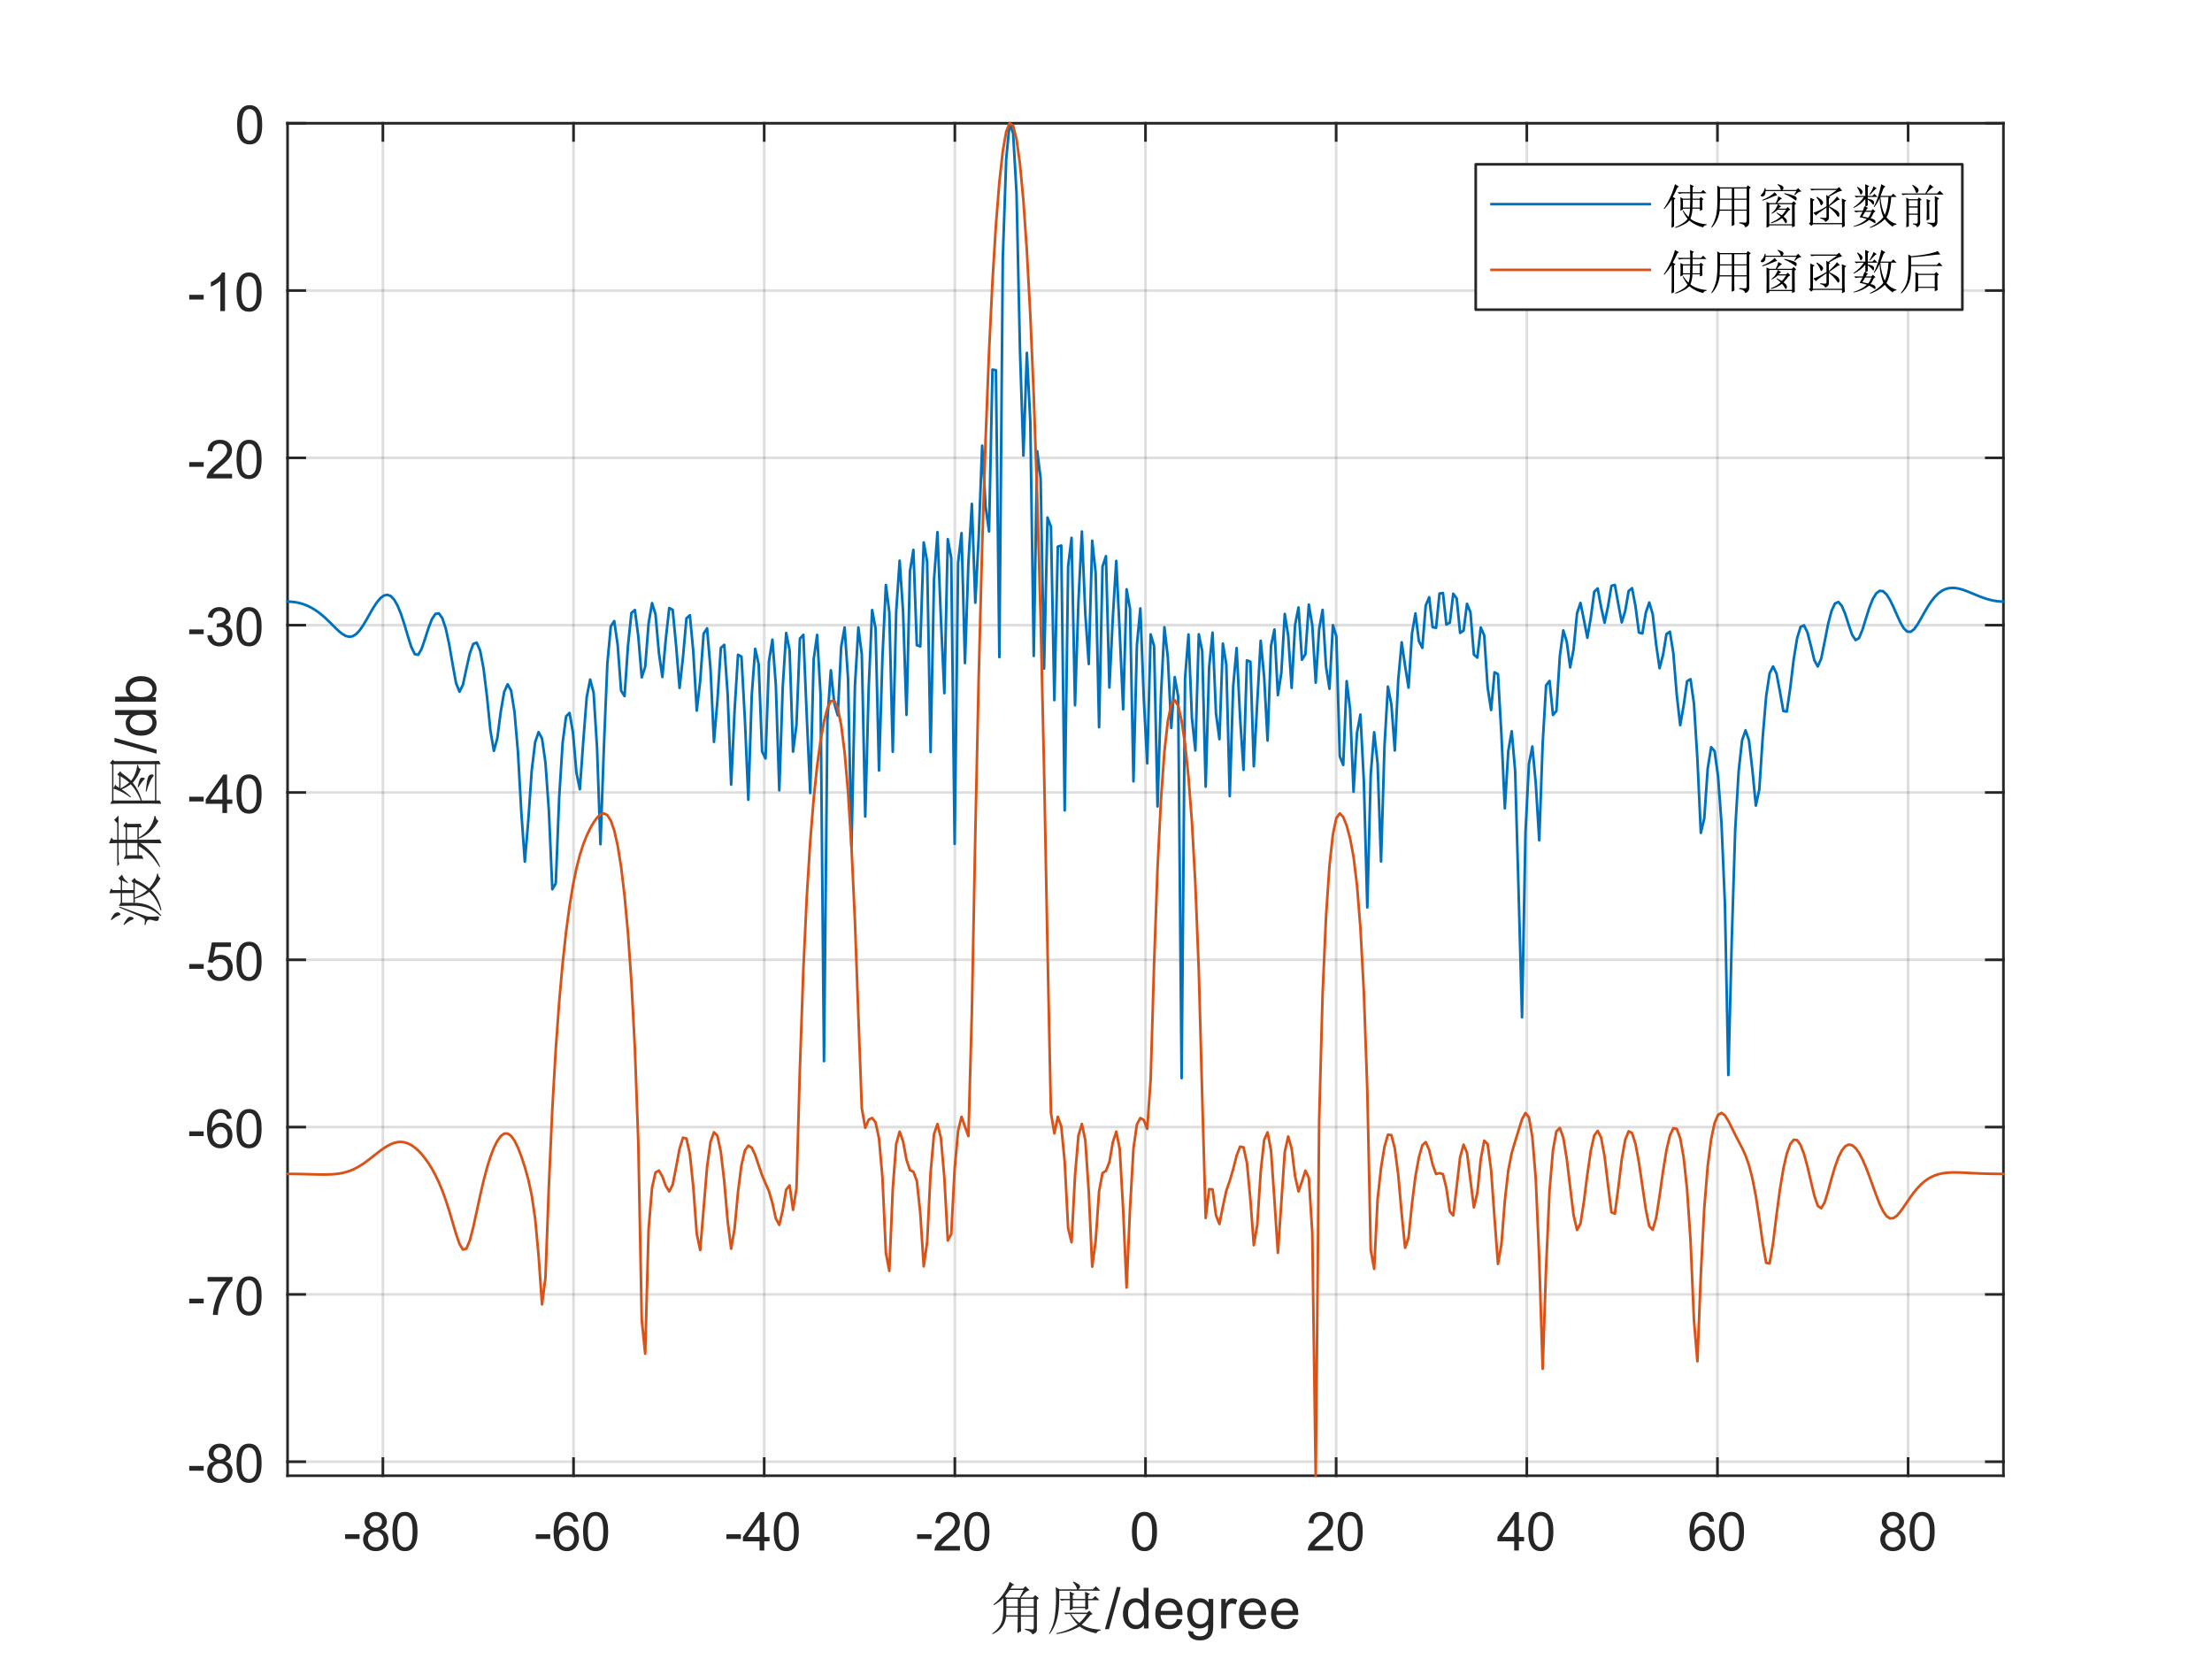 <?xml version="1.0"?>
<!DOCTYPE svg PUBLIC '-//W3C//DTD SVG 1.0//EN'
          'http://www.w3.org/TR/2001/REC-SVG-20010904/DTD/svg10.dtd'>
<svg xmlns:xlink="http://www.w3.org/1999/xlink" style="fill-opacity:1; color-rendering:auto; color-interpolation:auto; text-rendering:auto; stroke:black; stroke-linecap:square; stroke-miterlimit:10; shape-rendering:auto; stroke-opacity:1; fill:black; stroke-dasharray:none; font-weight:normal; stroke-width:1; font-family:'Dialog'; font-style:normal; stroke-linejoin:miter; font-size:12px; stroke-dashoffset:0; image-rendering:auto;" width="700" height="525" xmlns="http://www.w3.org/2000/svg"
><rect width="100%" height="100%" fill="#333333" stroke="none"/><!--Generated by the Batik Graphics2D SVG Generator--><defs id="genericDefs"
  /><g
  ><defs id="defs1"
    ><clipPath clipPathUnits="userSpaceOnUse" id="clipPath1"
      ><path d="M0 0 L700 0 L700 525 L0 525 L0 0 Z"
      /></clipPath
    ></defs
    ><g style="fill:white; stroke:white;"
    ><rect x="0" y="0" width="700" style="clip-path:url(#clipPath1); stroke:none;" height="525"
    /></g
    ><g style="fill:white; text-rendering:optimizeSpeed; color-rendering:optimizeSpeed; image-rendering:optimizeSpeed; shape-rendering:crispEdges; stroke:white; color-interpolation:sRGB;"
    ><rect x="0" width="700" height="525" y="0" style="stroke:none;"
      /><path style="stroke:none;" d="M91 467 L634 467 L634 39 L91 39 Z"
    /></g
    ><g style="stroke-linecap:butt; fill-opacity:0.149; fill:rgb(38,38,38); text-rendering:geometricPrecision; image-rendering:optimizeQuality; color-rendering:optimizeQuality; stroke-linejoin:round; stroke:rgb(38,38,38); color-interpolation:linearRGB; stroke-width:0.833; stroke-opacity:0.149;"
    ><line y2="39" style="fill:none;" x1="121.167" x2="121.167" y1="467"
      /><line y2="39" style="fill:none;" x1="181.5" x2="181.5" y1="467"
      /><line y2="39" style="fill:none;" x1="241.833" x2="241.833" y1="467"
      /><line y2="39" style="fill:none;" x1="302.167" x2="302.167" y1="467"
      /><line y2="39" style="fill:none;" x1="362.5" x2="362.5" y1="467"
      /><line y2="39" style="fill:none;" x1="422.833" x2="422.833" y1="467"
      /><line y2="39" style="fill:none;" x1="483.167" x2="483.167" y1="467"
      /><line y2="39" style="fill:none;" x1="543.5" x2="543.5" y1="467"
      /><line y2="39" style="fill:none;" x1="603.833" x2="603.833" y1="467"
      /><line y2="462.569" style="fill:none;" x1="634" x2="91" y1="462.569"
      /><line y2="409.623" style="fill:none;" x1="634" x2="91" y1="409.623"
      /><line y2="356.677" style="fill:none;" x1="634" x2="91" y1="356.677"
      /><line y2="303.731" style="fill:none;" x1="634" x2="91" y1="303.731"
      /><line y2="250.785" style="fill:none;" x1="634" x2="91" y1="250.785"
      /><line y2="197.839" style="fill:none;" x1="634" x2="91" y1="197.839"
      /><line y2="144.892" style="fill:none;" x1="634" x2="91" y1="144.892"
      /><line y2="91.946" style="fill:none;" x1="634" x2="91" y1="91.946"
      /><line y2="39" style="fill:none;" x1="634" x2="91" y1="39"
      /><line x1="91" x2="634" y1="467" style="stroke-linecap:square; fill-opacity:1; fill:none; stroke-opacity:1;" y2="467"
      /><line x1="91" x2="634" y1="39" style="stroke-linecap:square; fill-opacity:1; fill:none; stroke-opacity:1;" y2="39"
      /><line x1="121.167" x2="121.167" y1="467" style="stroke-linecap:square; fill-opacity:1; fill:none; stroke-opacity:1;" y2="461.57"
      /><line x1="181.5" x2="181.5" y1="467" style="stroke-linecap:square; fill-opacity:1; fill:none; stroke-opacity:1;" y2="461.57"
      /><line x1="241.833" x2="241.833" y1="467" style="stroke-linecap:square; fill-opacity:1; fill:none; stroke-opacity:1;" y2="461.57"
      /><line x1="302.167" x2="302.167" y1="467" style="stroke-linecap:square; fill-opacity:1; fill:none; stroke-opacity:1;" y2="461.57"
      /><line x1="362.5" x2="362.5" y1="467" style="stroke-linecap:square; fill-opacity:1; fill:none; stroke-opacity:1;" y2="461.57"
      /><line x1="422.833" x2="422.833" y1="467" style="stroke-linecap:square; fill-opacity:1; fill:none; stroke-opacity:1;" y2="461.57"
      /><line x1="483.167" x2="483.167" y1="467" style="stroke-linecap:square; fill-opacity:1; fill:none; stroke-opacity:1;" y2="461.57"
      /><line x1="543.5" x2="543.5" y1="467" style="stroke-linecap:square; fill-opacity:1; fill:none; stroke-opacity:1;" y2="461.57"
      /><line x1="603.833" x2="603.833" y1="467" style="stroke-linecap:square; fill-opacity:1; fill:none; stroke-opacity:1;" y2="461.57"
      /><line x1="121.167" x2="121.167" y1="39" style="stroke-linecap:square; fill-opacity:1; fill:none; stroke-opacity:1;" y2="44.43"
      /><line x1="181.5" x2="181.5" y1="39" style="stroke-linecap:square; fill-opacity:1; fill:none; stroke-opacity:1;" y2="44.43"
      /><line x1="241.833" x2="241.833" y1="39" style="stroke-linecap:square; fill-opacity:1; fill:none; stroke-opacity:1;" y2="44.43"
      /><line x1="302.167" x2="302.167" y1="39" style="stroke-linecap:square; fill-opacity:1; fill:none; stroke-opacity:1;" y2="44.43"
      /><line x1="362.5" x2="362.5" y1="39" style="stroke-linecap:square; fill-opacity:1; fill:none; stroke-opacity:1;" y2="44.43"
      /><line x1="422.833" x2="422.833" y1="39" style="stroke-linecap:square; fill-opacity:1; fill:none; stroke-opacity:1;" y2="44.43"
      /><line x1="483.167" x2="483.167" y1="39" style="stroke-linecap:square; fill-opacity:1; fill:none; stroke-opacity:1;" y2="44.43"
      /><line x1="543.5" x2="543.5" y1="39" style="stroke-linecap:square; fill-opacity:1; fill:none; stroke-opacity:1;" y2="44.43"
      /><line x1="603.833" x2="603.833" y1="39" style="stroke-linecap:square; fill-opacity:1; fill:none; stroke-opacity:1;" y2="44.43"
    /></g
    ><g transform="translate(121.167,473.667)" style="font-size:16.667px; fill:rgb(38,38,38); text-rendering:geometricPrecision; color-rendering:optimizeQuality; image-rendering:optimizeQuality; stroke:rgb(38,38,38); color-interpolation:linearRGB;"
    ><path style="stroke:none;" d="M-11.953 13.344 L-11.953 11.844 L-7.375 11.844 L-7.375 13.344 L-11.953 13.344 ZM-3.953 10.406 Q-4.875 10.062 -5.328 9.43 Q-5.782 8.797 -5.782 7.922 Q-5.782 6.594 -4.821 5.688 Q-3.86 4.781 -2.281 4.781 Q-0.688 4.781 0.281 5.703 Q1.25 6.625 1.25 7.953 Q1.25 8.812 0.812 9.438 Q0.375 10.062 -0.531 10.406 Q0.578 10.766 1.164 11.578 Q1.75 12.391 1.75 13.516 Q1.75 15.078 0.648 16.141 Q-0.453 17.203 -2.25 17.203 Q-4.063 17.203 -5.164 16.141 Q-6.266 15.078 -6.266 13.484 Q-6.266 12.297 -5.664 11.492 Q-5.063 10.688 -3.953 10.406 ZM-4.25 7.875 Q-4.25 8.734 -3.696 9.281 Q-3.141 9.828 -2.25 9.828 Q-1.391 9.828 -0.836 9.281 Q-0.281 8.734 -0.281 7.953 Q-0.281 7.125 -0.852 6.57 Q-1.422 6.016 -2.266 6.016 Q-3.125 6.016 -3.688 6.562 Q-4.25 7.109 -4.25 7.875 ZM-4.735 13.484 Q-4.735 14.125 -4.43 14.727 Q-4.125 15.328 -3.524 15.656 Q-2.922 15.984 -2.235 15.984 Q-1.172 15.984 -0.469 15.289 Q0.234 14.594 0.234 13.531 Q0.234 12.453 -0.485 11.75 Q-1.203 11.047 -2.281 11.047 Q-3.344 11.047 -4.039 11.742 Q-4.735 12.438 -4.735 13.484 ZM3.013 11 Q3.013 8.844 3.458 7.523 Q3.904 6.203 4.779 5.492 Q5.654 4.781 6.982 4.781 Q7.966 4.781 8.701 5.172 Q9.435 5.562 9.919 6.312 Q10.404 7.062 10.677 8.125 Q10.951 9.188 10.951 11 Q10.951 13.141 10.513 14.453 Q10.076 15.766 9.201 16.484 Q8.326 17.203 6.982 17.203 Q5.216 17.203 4.216 15.953 Q3.013 14.422 3.013 11 ZM4.544 11 Q4.544 14 5.248 14.992 Q5.951 15.984 6.982 15.984 Q8.013 15.984 8.716 14.984 Q9.419 13.984 9.419 11 Q9.419 8 8.716 7.008 Q8.013 6.016 6.966 6.016 Q5.935 6.016 5.326 6.891 Q4.544 8 4.544 11 Z"
    /></g
    ><g transform="translate(181.5,473.667)" style="font-size:16.667px; fill:rgb(38,38,38); text-rendering:geometricPrecision; color-rendering:optimizeQuality; image-rendering:optimizeQuality; stroke:rgb(38,38,38); color-interpolation:linearRGB;"
    ><path style="stroke:none;" d="M-11.953 13.344 L-11.953 11.844 L-7.375 11.844 L-7.375 13.344 L-11.953 13.344 ZM1.5 7.812 L0.015 7.922 Q-0.172 7.047 -0.547 6.656 Q-1.157 6.016 -2.031 6.016 Q-2.75 6.016 -3.297 6.406 Q-4 6.922 -4.407 7.906 Q-4.813 8.891 -4.828 10.719 Q-4.282 9.906 -3.508 9.508 Q-2.735 9.109 -1.875 9.109 Q-0.375 9.109 0.672 10.211 Q1.718 11.312 1.718 13.047 Q1.718 14.188 1.226 15.172 Q0.734 16.156 -0.133 16.68 Q-1 17.203 -2.094 17.203 Q-3.953 17.203 -5.133 15.828 Q-6.313 14.453 -6.313 11.312 Q-6.313 7.781 -5.016 6.172 Q-3.875 4.781 -1.953 4.781 Q-0.516 4.781 0.406 5.586 Q1.328 6.391 1.5 7.812 ZM-4.594 13.062 Q-4.594 13.828 -4.266 14.531 Q-3.938 15.234 -3.352 15.609 Q-2.766 15.984 -2.11 15.984 Q-1.172 15.984 -0.492 15.219 Q0.187 14.453 0.187 13.141 Q0.187 11.875 -0.485 11.148 Q-1.157 10.422 -2.172 10.422 Q-3.188 10.422 -3.891 11.148 Q-4.594 11.875 -4.594 13.062 ZM3.013 11 Q3.013 8.844 3.458 7.523 Q3.904 6.203 4.779 5.492 Q5.654 4.781 6.982 4.781 Q7.966 4.781 8.701 5.172 Q9.435 5.562 9.919 6.312 Q10.404 7.062 10.677 8.125 Q10.951 9.188 10.951 11 Q10.951 13.141 10.513 14.453 Q10.076 15.766 9.201 16.484 Q8.326 17.203 6.982 17.203 Q5.216 17.203 4.216 15.953 Q3.013 14.422 3.013 11 ZM4.544 11 Q4.544 14 5.248 14.992 Q5.951 15.984 6.982 15.984 Q8.013 15.984 8.716 14.984 Q9.419 13.984 9.419 11 Q9.419 8 8.716 7.008 Q8.013 6.016 6.966 6.016 Q5.935 6.016 5.326 6.891 Q4.544 8 4.544 11 Z"
    /></g
    ><g transform="translate(241.833,473.667)" style="font-size:16.667px; fill:rgb(38,38,38); text-rendering:geometricPrecision; color-rendering:optimizeQuality; image-rendering:optimizeQuality; stroke:rgb(38,38,38); color-interpolation:linearRGB;"
    ><path style="stroke:none;" d="M-11.953 13.344 L-11.953 11.844 L-7.375 11.844 L-7.375 13.344 L-11.953 13.344 ZM-1.453 17 L-1.453 14.094 L-6.735 14.094 L-6.735 12.719 L-1.188 4.828 L0.031 4.828 L0.031 12.719 L1.687 12.719 L1.687 14.094 L0.031 14.094 L0.031 17 L-1.453 17 ZM-1.453 12.719 L-1.453 7.234 L-5.266 12.719 L-1.453 12.719 ZM3.013 11 Q3.013 8.844 3.458 7.523 Q3.904 6.203 4.779 5.492 Q5.654 4.781 6.982 4.781 Q7.966 4.781 8.701 5.172 Q9.435 5.562 9.919 6.312 Q10.404 7.062 10.677 8.125 Q10.951 9.188 10.951 11 Q10.951 13.141 10.513 14.453 Q10.076 15.766 9.201 16.484 Q8.326 17.203 6.982 17.203 Q5.216 17.203 4.216 15.953 Q3.013 14.422 3.013 11 ZM4.544 11 Q4.544 14 5.248 14.992 Q5.951 15.984 6.982 15.984 Q8.013 15.984 8.716 14.984 Q9.419 13.984 9.419 11 Q9.419 8 8.716 7.008 Q8.013 6.016 6.966 6.016 Q5.935 6.016 5.326 6.891 Q4.544 8 4.544 11 Z"
    /></g
    ><g transform="translate(302.167,473.667)" style="font-size:16.667px; fill:rgb(38,38,38); text-rendering:geometricPrecision; color-rendering:optimizeQuality; image-rendering:optimizeQuality; stroke:rgb(38,38,38); color-interpolation:linearRGB;"
    ><path style="stroke:none;" d="M-11.953 13.344 L-11.953 11.844 L-7.375 11.844 L-7.375 13.344 L-11.953 13.344 ZM1.609 15.562 L1.609 17 L-6.438 17 Q-6.453 16.453 -6.266 15.969 Q-5.953 15.141 -5.282 14.344 Q-4.61 13.547 -3.328 12.5 Q-1.344 10.875 -0.649 9.922 Q0.047 8.969 0.047 8.125 Q0.047 7.234 -0.586 6.625 Q-1.219 6.016 -2.235 6.016 Q-3.313 6.016 -3.961 6.664 Q-4.61 7.312 -4.625 8.453 L-6.157 8.297 Q-6 6.578 -4.969 5.68 Q-3.938 4.781 -2.203 4.781 Q-0.453 4.781 0.57 5.75 Q1.593 6.719 1.593 8.156 Q1.593 8.891 1.289 9.594 Q0.984 10.297 0.297 11.078 Q-0.391 11.859 -2 13.219 Q-3.344 14.359 -3.727 14.758 Q-4.11 15.156 -4.36 15.562 L1.609 15.562 ZM3.013 11 Q3.013 8.844 3.458 7.523 Q3.904 6.203 4.779 5.492 Q5.654 4.781 6.982 4.781 Q7.966 4.781 8.701 5.172 Q9.435 5.562 9.919 6.312 Q10.404 7.062 10.677 8.125 Q10.951 9.188 10.951 11 Q10.951 13.141 10.513 14.453 Q10.076 15.766 9.201 16.484 Q8.326 17.203 6.982 17.203 Q5.216 17.203 4.216 15.953 Q3.013 14.422 3.013 11 ZM4.544 11 Q4.544 14 5.248 14.992 Q5.951 15.984 6.982 15.984 Q8.013 15.984 8.716 14.984 Q9.419 13.984 9.419 11 Q9.419 8 8.716 7.008 Q8.013 6.016 6.966 6.016 Q5.935 6.016 5.326 6.891 Q4.544 8 4.544 11 Z"
    /></g
    ><g transform="translate(362.5,473.667)" style="font-size:16.667px; fill:rgb(38,38,38); text-rendering:geometricPrecision; color-rendering:optimizeQuality; image-rendering:optimizeQuality; stroke:rgb(38,38,38); color-interpolation:linearRGB;"
    ><path style="stroke:none;" d="M-4.297 11 Q-4.297 8.844 -3.852 7.523 Q-3.406 6.203 -2.531 5.492 Q-1.656 4.781 -0.328 4.781 Q0.656 4.781 1.391 5.172 Q2.125 5.562 2.609 6.312 Q3.094 7.062 3.367 8.125 Q3.641 9.188 3.641 11 Q3.641 13.141 3.203 14.453 Q2.766 15.766 1.891 16.484 Q1.016 17.203 -0.328 17.203 Q-2.094 17.203 -3.094 15.953 Q-4.297 14.422 -4.297 11 ZM-2.766 11 Q-2.766 14 -2.062 14.992 Q-1.359 15.984 -0.328 15.984 Q0.703 15.984 1.406 14.984 Q2.109 13.984 2.109 11 Q2.109 8 1.406 7.008 Q0.703 6.016 -0.344 6.016 Q-1.375 6.016 -1.984 6.891 Q-2.766 8 -2.766 11 Z"
    /></g
    ><g transform="translate(422.833,473.667)" style="font-size:16.667px; fill:rgb(38,38,38); text-rendering:geometricPrecision; color-rendering:optimizeQuality; image-rendering:optimizeQuality; stroke:rgb(38,38,38); color-interpolation:linearRGB;"
    ><path style="stroke:none;" d="M-0.938 15.562 L-0.938 17 L-8.984 17 Q-9 16.453 -8.812 15.969 Q-8.5 15.141 -7.828 14.344 Q-7.156 13.547 -5.875 12.5 Q-3.891 10.875 -3.195 9.922 Q-2.5 8.969 -2.5 8.125 Q-2.5 7.234 -3.133 6.625 Q-3.766 6.016 -4.781 6.016 Q-5.859 6.016 -6.508 6.664 Q-7.156 7.312 -7.172 8.453 L-8.703 8.297 Q-8.547 6.578 -7.516 5.68 Q-6.484 4.781 -4.75 4.781 Q-3 4.781 -1.977 5.75 Q-0.953 6.719 -0.953 8.156 Q-0.953 8.891 -1.258 9.594 Q-1.562 10.297 -2.25 11.078 Q-2.938 11.859 -4.547 13.219 Q-5.891 14.359 -6.273 14.758 Q-6.656 15.156 -6.906 15.562 L-0.938 15.562 ZM0.467 11 Q0.467 8.844 0.912 7.523 Q1.357 6.203 2.232 5.492 Q3.107 4.781 4.435 4.781 Q5.42 4.781 6.154 5.172 Q6.888 5.562 7.373 6.312 Q7.857 7.062 8.131 8.125 Q8.404 9.188 8.404 11 Q8.404 13.141 7.966 14.453 Q7.529 15.766 6.654 16.484 Q5.779 17.203 4.435 17.203 Q2.67 17.203 1.67 15.953 Q0.467 14.422 0.467 11 ZM1.998 11 Q1.998 14 2.701 14.992 Q3.404 15.984 4.435 15.984 Q5.466 15.984 6.17 14.984 Q6.873 13.984 6.873 11 Q6.873 8 6.17 7.008 Q5.466 6.016 4.42 6.016 Q3.388 6.016 2.779 6.891 Q1.998 8 1.998 11 Z"
    /></g
    ><g transform="translate(483.167,473.667)" style="font-size:16.667px; fill:rgb(38,38,38); text-rendering:geometricPrecision; color-rendering:optimizeQuality; image-rendering:optimizeQuality; stroke:rgb(38,38,38); color-interpolation:linearRGB;"
    ><path style="stroke:none;" d="M-4 17 L-4 14.094 L-9.281 14.094 L-9.281 12.719 L-3.734 4.828 L-2.516 4.828 L-2.516 12.719 L-0.859 12.719 L-0.859 14.094 L-2.516 14.094 L-2.516 17 L-4 17 ZM-4 12.719 L-4 7.234 L-7.812 12.719 L-4 12.719 ZM0.467 11 Q0.467 8.844 0.912 7.523 Q1.357 6.203 2.232 5.492 Q3.107 4.781 4.435 4.781 Q5.42 4.781 6.154 5.172 Q6.888 5.562 7.373 6.312 Q7.857 7.062 8.131 8.125 Q8.404 9.188 8.404 11 Q8.404 13.141 7.966 14.453 Q7.529 15.766 6.654 16.484 Q5.779 17.203 4.435 17.203 Q2.67 17.203 1.67 15.953 Q0.467 14.422 0.467 11 ZM1.998 11 Q1.998 14 2.701 14.992 Q3.404 15.984 4.435 15.984 Q5.466 15.984 6.17 14.984 Q6.873 13.984 6.873 11 Q6.873 8 6.17 7.008 Q5.466 6.016 4.42 6.016 Q3.388 6.016 2.779 6.891 Q1.998 8 1.998 11 Z"
    /></g
    ><g transform="translate(543.5,473.667)" style="font-size:16.667px; fill:rgb(38,38,38); text-rendering:geometricPrecision; color-rendering:optimizeQuality; image-rendering:optimizeQuality; stroke:rgb(38,38,38); color-interpolation:linearRGB;"
    ><path style="stroke:none;" d="M-1.047 7.812 L-2.531 7.922 Q-2.719 7.047 -3.094 6.656 Q-3.703 6.016 -4.578 6.016 Q-5.297 6.016 -5.844 6.406 Q-6.547 6.922 -6.953 7.906 Q-7.359 8.891 -7.375 10.719 Q-6.828 9.906 -6.055 9.508 Q-5.281 9.109 -4.422 9.109 Q-2.922 9.109 -1.875 10.211 Q-0.828 11.312 -0.828 13.047 Q-0.828 14.188 -1.32 15.172 Q-1.812 16.156 -2.68 16.68 Q-3.547 17.203 -4.641 17.203 Q-6.5 17.203 -7.68 15.828 Q-8.859 14.453 -8.859 11.312 Q-8.859 7.781 -7.562 6.172 Q-6.422 4.781 -4.5 4.781 Q-3.062 4.781 -2.141 5.586 Q-1.219 6.391 -1.047 7.812 ZM-7.141 13.062 Q-7.141 13.828 -6.812 14.531 Q-6.484 15.234 -5.898 15.609 Q-5.312 15.984 -4.656 15.984 Q-3.719 15.984 -3.039 15.219 Q-2.359 14.453 -2.359 13.141 Q-2.359 11.875 -3.031 11.148 Q-3.703 10.422 -4.719 10.422 Q-5.734 10.422 -6.438 11.148 Q-7.141 11.875 -7.141 13.062 ZM0.467 11 Q0.467 8.844 0.912 7.523 Q1.357 6.203 2.232 5.492 Q3.107 4.781 4.435 4.781 Q5.42 4.781 6.154 5.172 Q6.888 5.562 7.373 6.312 Q7.857 7.062 8.131 8.125 Q8.404 9.188 8.404 11 Q8.404 13.141 7.966 14.453 Q7.529 15.766 6.654 16.484 Q5.779 17.203 4.435 17.203 Q2.67 17.203 1.67 15.953 Q0.467 14.422 0.467 11 ZM1.998 11 Q1.998 14 2.701 14.992 Q3.404 15.984 4.435 15.984 Q5.466 15.984 6.17 14.984 Q6.873 13.984 6.873 11 Q6.873 8 6.17 7.008 Q5.466 6.016 4.42 6.016 Q3.388 6.016 2.779 6.891 Q1.998 8 1.998 11 Z"
    /></g
    ><g transform="translate(603.833,473.667)" style="font-size:16.667px; fill:rgb(38,38,38); text-rendering:geometricPrecision; color-rendering:optimizeQuality; image-rendering:optimizeQuality; stroke:rgb(38,38,38); color-interpolation:linearRGB;"
    ><path style="stroke:none;" d="M-6.5 10.406 Q-7.422 10.062 -7.875 9.43 Q-8.328 8.797 -8.328 7.922 Q-8.328 6.594 -7.367 5.688 Q-6.406 4.781 -4.828 4.781 Q-3.234 4.781 -2.266 5.703 Q-1.297 6.625 -1.297 7.953 Q-1.297 8.812 -1.734 9.438 Q-2.172 10.062 -3.078 10.406 Q-1.969 10.766 -1.383 11.578 Q-0.797 12.391 -0.797 13.516 Q-0.797 15.078 -1.898 16.141 Q-3 17.203 -4.797 17.203 Q-6.609 17.203 -7.711 16.141 Q-8.812 15.078 -8.812 13.484 Q-8.812 12.297 -8.211 11.492 Q-7.609 10.688 -6.5 10.406 ZM-6.797 7.875 Q-6.797 8.734 -6.242 9.281 Q-5.688 9.828 -4.797 9.828 Q-3.938 9.828 -3.383 9.281 Q-2.828 8.734 -2.828 7.953 Q-2.828 7.125 -3.398 6.57 Q-3.969 6.016 -4.812 6.016 Q-5.672 6.016 -6.234 6.562 Q-6.797 7.109 -6.797 7.875 ZM-7.281 13.484 Q-7.281 14.125 -6.977 14.727 Q-6.672 15.328 -6.07 15.656 Q-5.469 15.984 -4.781 15.984 Q-3.719 15.984 -3.016 15.289 Q-2.312 14.594 -2.312 13.531 Q-2.312 12.453 -3.031 11.75 Q-3.75 11.047 -4.828 11.047 Q-5.891 11.047 -6.586 11.742 Q-7.281 12.438 -7.281 13.484 ZM0.467 11 Q0.467 8.844 0.912 7.523 Q1.357 6.203 2.232 5.492 Q3.107 4.781 4.435 4.781 Q5.42 4.781 6.154 5.172 Q6.888 5.562 7.373 6.312 Q7.857 7.062 8.131 8.125 Q8.404 9.188 8.404 11 Q8.404 13.141 7.966 14.453 Q7.529 15.766 6.654 16.484 Q5.779 17.203 4.435 17.203 Q2.67 17.203 1.67 15.953 Q0.467 14.422 0.467 11 ZM1.998 11 Q1.998 14 2.701 14.992 Q3.404 15.984 4.435 15.984 Q5.466 15.984 6.17 14.984 Q6.873 13.984 6.873 11 Q6.873 8 6.17 7.008 Q5.466 6.016 4.42 6.016 Q3.388 6.016 2.779 6.891 Q1.998 8 1.998 11 Z"
    /></g
    ><g transform="translate(362.5,496.333)" style="font-size:18.333px; fill:rgb(38,38,38); text-rendering:geometricPrecision; color-rendering:optimizeQuality; image-rendering:optimizeQuality; stroke:rgb(38,38,38); color-interpolation:linearRGB;"
    ><path style="stroke:none;" d="M-42.953 6.828 Q-43.656 7.812 -44.438 8.797 L-44.078 9.219 L-39.797 9.219 L-38.594 6.828 L-42.953 6.828 ZM-44.016 9.641 L-44.016 12.031 L-40.422 12.031 L-40.422 9.641 L-44.016 9.641 ZM-39.438 9.641 L-39.438 12.031 L-35.359 12.031 L-35.359 9.641 L-39.438 9.641 ZM-44.016 12.453 Q-44.016 13.797 -44.078 14.844 L-40.422 14.844 L-40.422 12.453 L-44.016 12.453 ZM-39.438 12.453 L-39.438 14.844 L-35.359 14.844 L-35.359 12.453 L-39.438 12.453 ZM-38.109 19.078 Q-36.422 19.281 -35.891 19.32 Q-35.359 19.359 -35.359 18.781 L-35.359 15.266 L-39.438 15.266 Q-39.438 19.141 -39.375 19.844 L-40.562 20.484 Q-40.422 19.5 -40.422 15.266 L-44.156 15.266 Q-44.359 17.172 -45.414 18.547 Q-46.469 19.922 -48.375 20.828 L-48.516 20.625 Q-47.25 19.703 -46.438 18.648 Q-45.625 17.594 -45.273 16.148 Q-44.922 14.703 -45 9.438 Q-46.125 10.625 -47.953 11.609 L-48.156 11.406 Q-46.328 10.062 -44.852 7.883 Q-43.375 5.703 -43.031 4.234 L-41.484 5.219 L-42.109 5.422 Q-42.391 5.781 -42.75 6.406 L-38.734 6.406 L-37.969 5.641 L-36.703 6.906 Q-37.266 7.047 -37.719 7.359 Q-38.172 7.672 -39.438 9.219 L-35.641 9.219 L-34.875 8.453 L-33.75 9.438 L-34.375 9.922 L-34.375 18.859 Q-34.312 19.844 -34.695 20.234 Q-35.078 20.625 -35.781 20.906 Q-36.203 19.844 -38.109 19.422 L-38.109 19.078 ZM-23.996 13.297 Q-23.918 11.891 -23.918 10.062 L-25.746 10.062 L-26.59 10.203 L-27.152 9.641 L-23.918 9.641 Q-23.918 8.594 -23.996 7.328 L-22.449 8.094 L-23.012 8.453 L-23.012 9.641 L-19.074 9.641 Q-19.074 8.453 -19.137 7.391 L-17.527 8.094 L-18.152 8.516 L-18.152 9.641 L-16.824 9.641 L-15.902 8.734 L-14.574 10.062 L-18.152 10.062 Q-18.152 12.109 -18.09 12.734 L-19.074 13.156 L-19.074 12.531 L-23.012 12.531 L-23.012 12.875 L-23.996 13.297 ZM-17.449 14.781 Q-19.074 16.812 -20.199 17.797 Q-17.949 19.219 -14.215 19.359 L-14.215 19.641 Q-15.34 19.844 -15.559 20.547 Q-18.855 19.922 -20.824 18.359 Q-24.199 20.266 -28.137 20.766 L-28.215 20.484 Q-24.48 19.781 -21.465 17.734 Q-22.793 16.391 -23.918 14.422 L-24.621 14.422 L-25.262 14.562 L-25.824 14 L-18.434 14 L-17.809 13.375 L-16.746 14.422 L-17.449 14.781 ZM-23.574 14.422 Q-22.23 16.25 -20.902 17.234 Q-19.496 15.906 -18.512 14.422 L-23.574 14.422 ZM-23.012 10.062 L-23.012 12.109 L-19.074 12.109 L-19.074 10.062 L-23.012 10.062 ZM-28.418 5.922 L-27.23 6.625 L-21.668 6.625 Q-21.746 6.203 -21.988 5.711 Q-22.23 5.219 -23.012 4.297 L-22.793 4.156 Q-21.184 4.859 -20.934 5.25 Q-20.684 5.641 -20.684 5.703 Q-20.684 6.125 -21.246 6.625 L-16.684 6.625 L-15.699 5.641 L-14.293 7.047 L-27.293 7.047 Q-27.23 11.266 -27.543 13.617 Q-27.855 15.969 -28.559 17.664 Q-29.262 19.359 -30.324 20.766 L-30.527 20.625 Q-29.121 18.156 -28.738 15.484 Q-28.355 12.812 -28.316 10.031 Q-28.277 7.25 -28.418 5.922 ZM-12.836 19.219 L-9.102 5.891 L-7.836 5.891 L-11.555 19.219 L-12.836 19.219 ZM-0.498 19 L-0.498 17.828 Q-1.389 19.219 -3.123 19.219 Q-4.232 19.219 -5.17 18.602 Q-6.107 17.984 -6.623 16.883 Q-7.139 15.781 -7.139 14.344 Q-7.139 12.938 -6.67 11.805 Q-6.201 10.672 -5.272 10.062 Q-4.342 9.453 -3.186 9.453 Q-2.342 9.453 -1.686 9.812 Q-1.029 10.172 -0.608 10.734 L-0.608 6.109 L0.955 6.109 L0.955 19 L-0.498 19 ZM-5.514 14.344 Q-5.514 16.141 -4.756 17.023 Q-3.998 17.906 -2.967 17.906 Q-1.936 17.906 -1.209 17.062 Q-0.482 16.219 -0.482 14.469 Q-0.482 12.562 -1.217 11.664 Q-1.951 10.766 -3.029 10.766 Q-4.092 10.766 -4.803 11.625 Q-5.514 12.484 -5.514 14.344 ZM10.014 16 L11.655 16.203 Q11.264 17.625 10.218 18.422 Q9.171 19.219 7.546 19.219 Q5.499 19.219 4.296 17.953 Q3.093 16.688 3.093 14.406 Q3.093 12.062 4.304 10.758 Q5.514 9.453 7.452 9.453 Q9.327 9.453 10.514 10.727 Q11.702 12 11.702 14.312 Q11.702 14.453 11.686 14.734 L4.733 14.734 Q4.811 16.281 5.601 17.094 Q6.389 17.906 7.546 17.906 Q8.421 17.906 9.038 17.453 Q9.655 17 10.014 16 ZM4.811 13.438 L10.03 13.438 Q9.921 12.266 9.436 11.672 Q8.671 10.75 7.468 10.75 Q6.389 10.75 5.647 11.484 Q4.905 12.219 4.811 13.438 ZM13.512 19.781 L15.058 20 Q15.152 20.719 15.59 21.047 Q16.183 21.484 17.199 21.484 Q18.293 21.484 18.894 21.039 Q19.496 20.594 19.699 19.812 Q19.824 19.328 19.824 17.781 Q18.777 19 17.23 19 Q15.308 19 14.254 17.609 Q13.199 16.219 13.199 14.281 Q13.199 12.938 13.683 11.812 Q14.168 10.688 15.09 10.07 Q16.012 9.453 17.246 9.453 Q18.902 9.453 19.965 10.797 L19.965 9.672 L21.433 9.672 L21.433 17.734 Q21.433 19.922 20.988 20.828 Q20.543 21.734 19.582 22.258 Q18.621 22.781 17.215 22.781 Q15.543 22.781 14.512 22.031 Q13.48 21.281 13.512 19.781 ZM14.824 14.172 Q14.824 16 15.558 16.844 Q16.293 17.688 17.387 17.688 Q18.48 17.688 19.215 16.852 Q19.949 16.016 19.949 14.219 Q19.949 12.5 19.191 11.633 Q18.433 10.766 17.355 10.766 Q16.308 10.766 15.566 11.625 Q14.824 12.484 14.824 14.172 ZM23.977 19 L23.977 9.672 L25.399 9.672 L25.399 11.078 Q25.946 10.094 26.407 9.773 Q26.868 9.453 27.415 9.453 Q28.227 9.453 29.04 9.969 L28.509 11.438 Q27.915 11.094 27.337 11.094 Q26.821 11.094 26.407 11.406 Q25.993 11.719 25.821 12.266 Q25.555 13.109 25.555 14.109 L25.555 19 L23.977 19 ZM36.482 16 L38.122 16.203 Q37.732 17.625 36.685 18.422 Q35.638 19.219 34.013 19.219 Q31.966 19.219 30.763 17.953 Q29.56 16.688 29.56 14.406 Q29.56 12.062 30.771 10.758 Q31.982 9.453 33.919 9.453 Q35.794 9.453 36.982 10.727 Q38.169 12 38.169 14.312 Q38.169 14.453 38.154 14.734 L31.201 14.734 Q31.279 16.281 32.068 17.094 Q32.857 17.906 34.013 17.906 Q34.888 17.906 35.505 17.453 Q36.122 17 36.482 16 ZM31.279 13.438 L36.497 13.438 Q36.388 12.266 35.904 11.672 Q35.138 10.75 33.935 10.75 Q32.857 10.75 32.115 11.484 Q31.372 12.219 31.279 13.438 ZM46.666 16 L48.307 16.203 Q47.916 17.625 46.87 18.422 Q45.823 19.219 44.198 19.219 Q42.151 19.219 40.948 17.953 Q39.745 16.688 39.745 14.406 Q39.745 12.062 40.955 10.758 Q42.166 9.453 44.104 9.453 Q45.979 9.453 47.166 10.727 Q48.354 12 48.354 14.312 Q48.354 14.453 48.338 14.734 L41.385 14.734 Q41.463 16.281 42.252 17.094 Q43.041 17.906 44.198 17.906 Q45.073 17.906 45.69 17.453 Q46.307 17 46.666 16 ZM41.463 13.438 L46.682 13.438 Q46.573 12.266 46.088 11.672 Q45.323 10.75 44.12 10.75 Q43.041 10.75 42.299 11.484 Q41.557 12.219 41.463 13.438 Z"
    /></g
    ><g style="fill:rgb(38,38,38); text-rendering:geometricPrecision; image-rendering:optimizeQuality; color-rendering:optimizeQuality; stroke-linejoin:round; stroke:rgb(38,38,38); color-interpolation:linearRGB; stroke-width:0.833;"
    ><line y2="39" style="fill:none;" x1="91" x2="91" y1="467"
      /><line y2="39" style="fill:none;" x1="634" x2="634" y1="467"
      /><line y2="462.569" style="fill:none;" x1="91" x2="96.43" y1="462.569"
      /><line y2="409.623" style="fill:none;" x1="91" x2="96.43" y1="409.623"
      /><line y2="356.677" style="fill:none;" x1="91" x2="96.43" y1="356.677"
      /><line y2="303.731" style="fill:none;" x1="91" x2="96.43" y1="303.731"
      /><line y2="250.785" style="fill:none;" x1="91" x2="96.43" y1="250.785"
      /><line y2="197.839" style="fill:none;" x1="91" x2="96.43" y1="197.839"
      /><line y2="144.892" style="fill:none;" x1="91" x2="96.43" y1="144.892"
      /><line y2="91.946" style="fill:none;" x1="91" x2="96.43" y1="91.946"
      /><line y2="39" style="fill:none;" x1="91" x2="96.43" y1="39"
      /><line y2="462.569" style="fill:none;" x1="634" x2="628.57" y1="462.569"
      /><line y2="409.623" style="fill:none;" x1="634" x2="628.57" y1="409.623"
      /><line y2="356.677" style="fill:none;" x1="634" x2="628.57" y1="356.677"
      /><line y2="303.731" style="fill:none;" x1="634" x2="628.57" y1="303.731"
      /><line y2="250.785" style="fill:none;" x1="634" x2="628.57" y1="250.785"
      /><line y2="197.839" style="fill:none;" x1="634" x2="628.57" y1="197.839"
      /><line y2="144.892" style="fill:none;" x1="634" x2="628.57" y1="144.892"
      /><line y2="91.946" style="fill:none;" x1="634" x2="628.57" y1="91.946"
      /><line y2="39" style="fill:none;" x1="634" x2="628.57" y1="39"
    /></g
    ><g transform="translate(84.333,462.569)" style="font-size:16.667px; fill:rgb(38,38,38); text-rendering:geometricPrecision; color-rendering:optimizeQuality; image-rendering:optimizeQuality; stroke:rgb(38,38,38); color-interpolation:linearRGB;"
    ><path style="stroke:none;" d="M-24.453 2.844 L-24.453 1.344 L-19.875 1.344 L-19.875 2.844 L-24.453 2.844 ZM-16.453 -0.094 Q-17.375 -0.438 -17.828 -1.07 Q-18.282 -1.703 -18.282 -2.578 Q-18.282 -3.906 -17.32 -4.812 Q-16.36 -5.719 -14.781 -5.719 Q-13.188 -5.719 -12.219 -4.797 Q-11.25 -3.875 -11.25 -2.547 Q-11.25 -1.688 -11.688 -1.062 Q-12.125 -0.438 -13.031 -0.094 Q-11.922 0.266 -11.336 1.078 Q-10.75 1.891 -10.75 3.016 Q-10.75 4.578 -11.852 5.641 Q-12.953 6.703 -14.75 6.703 Q-16.563 6.703 -17.664 5.641 Q-18.766 4.578 -18.766 2.984 Q-18.766 1.797 -18.164 0.992 Q-17.563 0.188 -16.453 -0.094 ZM-16.75 -2.625 Q-16.75 -1.766 -16.195 -1.219 Q-15.641 -0.672 -14.75 -0.672 Q-13.891 -0.672 -13.336 -1.219 Q-12.781 -1.766 -12.781 -2.547 Q-12.781 -3.375 -13.352 -3.93 Q-13.922 -4.484 -14.766 -4.484 Q-15.625 -4.484 -16.188 -3.938 Q-16.75 -3.391 -16.75 -2.625 ZM-17.235 2.984 Q-17.235 3.625 -16.93 4.227 Q-16.625 4.828 -16.024 5.156 Q-15.422 5.484 -14.735 5.484 Q-13.672 5.484 -12.969 4.789 Q-12.266 4.094 -12.266 3.031 Q-12.266 1.953 -12.985 1.25 Q-13.703 0.547 -14.781 0.547 Q-15.844 0.547 -16.539 1.242 Q-17.235 1.938 -17.235 2.984 ZM-9.487 0.5 Q-9.487 -1.656 -9.041 -2.977 Q-8.596 -4.297 -7.721 -5.008 Q-6.846 -5.719 -5.518 -5.719 Q-4.534 -5.719 -3.799 -5.328 Q-3.065 -4.938 -2.581 -4.188 Q-2.096 -3.438 -1.823 -2.375 Q-1.549 -1.312 -1.549 0.5 Q-1.549 2.641 -1.987 3.953 Q-2.424 5.266 -3.299 5.984 Q-4.174 6.703 -5.518 6.703 Q-7.284 6.703 -8.284 5.453 Q-9.487 3.922 -9.487 0.5 ZM-7.956 0.5 Q-7.956 3.5 -7.252 4.492 Q-6.549 5.484 -5.518 5.484 Q-4.487 5.484 -3.784 4.484 Q-3.081 3.484 -3.081 0.5 Q-3.081 -2.5 -3.784 -3.492 Q-4.487 -4.484 -5.534 -4.484 Q-6.565 -4.484 -7.174 -3.609 Q-7.956 -2.5 -7.956 0.5 Z"
    /></g
    ><g transform="translate(84.333,409.623)" style="font-size:16.667px; fill:rgb(38,38,38); text-rendering:geometricPrecision; color-rendering:optimizeQuality; image-rendering:optimizeQuality; stroke:rgb(38,38,38); color-interpolation:linearRGB;"
    ><path style="stroke:none;" d="M-24.453 2.844 L-24.453 1.344 L-19.875 1.344 L-19.875 2.844 L-24.453 2.844 ZM-18.641 -4.078 L-18.641 -5.516 L-10.766 -5.516 L-10.766 -4.344 Q-11.938 -3.109 -13.078 -1.062 Q-14.219 0.984 -14.844 3.156 Q-15.281 4.688 -15.406 6.5 L-16.953 6.5 Q-16.922 5.062 -16.383 3.031 Q-15.844 1 -14.836 -0.891 Q-13.828 -2.781 -12.688 -4.078 L-18.641 -4.078 ZM-9.487 0.5 Q-9.487 -1.656 -9.041 -2.977 Q-8.596 -4.297 -7.721 -5.008 Q-6.846 -5.719 -5.518 -5.719 Q-4.534 -5.719 -3.799 -5.328 Q-3.065 -4.938 -2.581 -4.188 Q-2.096 -3.438 -1.823 -2.375 Q-1.549 -1.312 -1.549 0.5 Q-1.549 2.641 -1.987 3.953 Q-2.424 5.266 -3.299 5.984 Q-4.174 6.703 -5.518 6.703 Q-7.284 6.703 -8.284 5.453 Q-9.487 3.922 -9.487 0.5 ZM-7.956 0.5 Q-7.956 3.5 -7.252 4.492 Q-6.549 5.484 -5.518 5.484 Q-4.487 5.484 -3.784 4.484 Q-3.081 3.484 -3.081 0.5 Q-3.081 -2.5 -3.784 -3.492 Q-4.487 -4.484 -5.534 -4.484 Q-6.565 -4.484 -7.174 -3.609 Q-7.956 -2.5 -7.956 0.5 Z"
    /></g
    ><g transform="translate(84.333,356.677)" style="font-size:16.667px; fill:rgb(38,38,38); text-rendering:geometricPrecision; color-rendering:optimizeQuality; image-rendering:optimizeQuality; stroke:rgb(38,38,38); color-interpolation:linearRGB;"
    ><path style="stroke:none;" d="M-24.453 2.844 L-24.453 1.344 L-19.875 1.344 L-19.875 2.844 L-24.453 2.844 ZM-11 -2.688 L-12.485 -2.578 Q-12.672 -3.453 -13.047 -3.844 Q-13.656 -4.484 -14.531 -4.484 Q-15.25 -4.484 -15.797 -4.094 Q-16.5 -3.578 -16.907 -2.594 Q-17.313 -1.609 -17.328 0.219 Q-16.782 -0.594 -16.008 -0.992 Q-15.235 -1.391 -14.375 -1.391 Q-12.875 -1.391 -11.828 -0.289 Q-10.781 0.812 -10.781 2.547 Q-10.781 3.688 -11.274 4.672 Q-11.766 5.656 -12.633 6.18 Q-13.5 6.703 -14.594 6.703 Q-16.453 6.703 -17.633 5.328 Q-18.813 3.953 -18.813 0.812 Q-18.813 -2.719 -17.516 -4.328 Q-16.375 -5.719 -14.453 -5.719 Q-13.016 -5.719 -12.094 -4.914 Q-11.172 -4.109 -11 -2.688 ZM-17.094 2.562 Q-17.094 3.328 -16.766 4.031 Q-16.438 4.734 -15.852 5.109 Q-15.266 5.484 -14.61 5.484 Q-13.672 5.484 -12.992 4.719 Q-12.313 3.953 -12.313 2.641 Q-12.313 1.375 -12.985 0.648 Q-13.656 -0.078 -14.672 -0.078 Q-15.688 -0.078 -16.391 0.648 Q-17.094 1.375 -17.094 2.562 ZM-9.487 0.5 Q-9.487 -1.656 -9.041 -2.977 Q-8.596 -4.297 -7.721 -5.008 Q-6.846 -5.719 -5.518 -5.719 Q-4.534 -5.719 -3.799 -5.328 Q-3.065 -4.938 -2.581 -4.188 Q-2.096 -3.438 -1.823 -2.375 Q-1.549 -1.312 -1.549 0.5 Q-1.549 2.641 -1.987 3.953 Q-2.424 5.266 -3.299 5.984 Q-4.174 6.703 -5.518 6.703 Q-7.284 6.703 -8.284 5.453 Q-9.487 3.922 -9.487 0.5 ZM-7.956 0.5 Q-7.956 3.5 -7.252 4.492 Q-6.549 5.484 -5.518 5.484 Q-4.487 5.484 -3.784 4.484 Q-3.081 3.484 -3.081 0.5 Q-3.081 -2.5 -3.784 -3.492 Q-4.487 -4.484 -5.534 -4.484 Q-6.565 -4.484 -7.174 -3.609 Q-7.956 -2.5 -7.956 0.5 Z"
    /></g
    ><g transform="translate(84.333,303.731)" style="font-size:16.667px; fill:rgb(38,38,38); text-rendering:geometricPrecision; color-rendering:optimizeQuality; image-rendering:optimizeQuality; stroke:rgb(38,38,38); color-interpolation:linearRGB;"
    ><path style="stroke:none;" d="M-24.453 2.844 L-24.453 1.344 L-19.875 1.344 L-19.875 2.844 L-24.453 2.844 ZM-18.75 3.312 L-17.172 3.172 Q-17 4.328 -16.367 4.906 Q-15.735 5.484 -14.844 5.484 Q-13.766 5.484 -13.016 4.672 Q-12.266 3.859 -12.266 2.5 Q-12.266 1.234 -12.985 0.492 Q-13.703 -0.25 -14.86 -0.25 Q-15.578 -0.25 -16.164 0.078 Q-16.75 0.406 -17.078 0.938 L-18.485 0.75 L-17.297 -5.5 L-11.25 -5.5 L-11.25 -4.078 L-16.11 -4.078 L-16.766 -0.812 Q-15.672 -1.562 -14.469 -1.562 Q-12.875 -1.562 -11.774 -0.461 Q-10.672 0.641 -10.672 2.375 Q-10.672 4.031 -11.641 5.234 Q-12.813 6.703 -14.844 6.703 Q-16.5 6.703 -17.547 5.773 Q-18.594 4.844 -18.75 3.312 ZM-9.487 0.5 Q-9.487 -1.656 -9.041 -2.977 Q-8.596 -4.297 -7.721 -5.008 Q-6.846 -5.719 -5.518 -5.719 Q-4.534 -5.719 -3.799 -5.328 Q-3.065 -4.938 -2.581 -4.188 Q-2.096 -3.438 -1.823 -2.375 Q-1.549 -1.312 -1.549 0.5 Q-1.549 2.641 -1.987 3.953 Q-2.424 5.266 -3.299 5.984 Q-4.174 6.703 -5.518 6.703 Q-7.284 6.703 -8.284 5.453 Q-9.487 3.922 -9.487 0.5 ZM-7.956 0.5 Q-7.956 3.5 -7.252 4.492 Q-6.549 5.484 -5.518 5.484 Q-4.487 5.484 -3.784 4.484 Q-3.081 3.484 -3.081 0.5 Q-3.081 -2.5 -3.784 -3.492 Q-4.487 -4.484 -5.534 -4.484 Q-6.565 -4.484 -7.174 -3.609 Q-7.956 -2.5 -7.956 0.5 Z"
    /></g
    ><g transform="translate(84.333,250.785)" style="font-size:16.667px; fill:rgb(38,38,38); text-rendering:geometricPrecision; color-rendering:optimizeQuality; image-rendering:optimizeQuality; stroke:rgb(38,38,38); color-interpolation:linearRGB;"
    ><path style="stroke:none;" d="M-24.453 2.844 L-24.453 1.344 L-19.875 1.344 L-19.875 2.844 L-24.453 2.844 ZM-13.953 6.5 L-13.953 3.594 L-19.235 3.594 L-19.235 2.219 L-13.688 -5.672 L-12.469 -5.672 L-12.469 2.219 L-10.813 2.219 L-10.813 3.594 L-12.469 3.594 L-12.469 6.5 L-13.953 6.5 ZM-13.953 2.219 L-13.953 -3.266 L-17.766 2.219 L-13.953 2.219 ZM-9.487 0.5 Q-9.487 -1.656 -9.041 -2.977 Q-8.596 -4.297 -7.721 -5.008 Q-6.846 -5.719 -5.518 -5.719 Q-4.534 -5.719 -3.799 -5.328 Q-3.065 -4.938 -2.581 -4.188 Q-2.096 -3.438 -1.823 -2.375 Q-1.549 -1.312 -1.549 0.5 Q-1.549 2.641 -1.987 3.953 Q-2.424 5.266 -3.299 5.984 Q-4.174 6.703 -5.518 6.703 Q-7.284 6.703 -8.284 5.453 Q-9.487 3.922 -9.487 0.5 ZM-7.956 0.5 Q-7.956 3.5 -7.252 4.492 Q-6.549 5.484 -5.518 5.484 Q-4.487 5.484 -3.784 4.484 Q-3.081 3.484 -3.081 0.5 Q-3.081 -2.5 -3.784 -3.492 Q-4.487 -4.484 -5.534 -4.484 Q-6.565 -4.484 -7.174 -3.609 Q-7.956 -2.5 -7.956 0.5 Z"
    /></g
    ><g transform="translate(84.333,197.839)" style="font-size:16.667px; fill:rgb(38,38,38); text-rendering:geometricPrecision; color-rendering:optimizeQuality; image-rendering:optimizeQuality; stroke:rgb(38,38,38); color-interpolation:linearRGB;"
    ><path style="stroke:none;" d="M-24.453 2.844 L-24.453 1.344 L-19.875 1.344 L-19.875 2.844 L-24.453 2.844 ZM-18.735 3.281 L-17.25 3.094 Q-16.985 4.359 -16.367 4.922 Q-15.75 5.484 -14.86 5.484 Q-13.813 5.484 -13.086 4.75 Q-12.36 4.016 -12.36 2.938 Q-12.36 1.906 -13.031 1.242 Q-13.703 0.578 -14.735 0.578 Q-15.156 0.578 -15.797 0.734 L-15.625 -0.578 Q-15.485 -0.562 -15.391 -0.562 Q-14.438 -0.562 -13.672 -1.055 Q-12.906 -1.547 -12.906 -2.594 Q-12.906 -3.406 -13.461 -3.945 Q-14.016 -4.484 -14.891 -4.484 Q-15.766 -4.484 -16.344 -3.938 Q-16.922 -3.391 -17.094 -2.297 L-18.594 -2.562 Q-18.313 -4.062 -17.344 -4.891 Q-16.375 -5.719 -14.922 -5.719 Q-13.938 -5.719 -13.094 -5.289 Q-12.25 -4.859 -11.813 -4.125 Q-11.375 -3.391 -11.375 -2.562 Q-11.375 -1.766 -11.797 -1.117 Q-12.219 -0.469 -13.047 -0.094 Q-11.969 0.156 -11.367 0.945 Q-10.766 1.734 -10.766 2.906 Q-10.766 4.5 -11.93 5.609 Q-13.094 6.719 -14.875 6.719 Q-16.469 6.719 -17.532 5.766 Q-18.594 4.812 -18.735 3.281 ZM-9.487 0.5 Q-9.487 -1.656 -9.041 -2.977 Q-8.596 -4.297 -7.721 -5.008 Q-6.846 -5.719 -5.518 -5.719 Q-4.534 -5.719 -3.799 -5.328 Q-3.065 -4.938 -2.581 -4.188 Q-2.096 -3.438 -1.823 -2.375 Q-1.549 -1.312 -1.549 0.5 Q-1.549 2.641 -1.987 3.953 Q-2.424 5.266 -3.299 5.984 Q-4.174 6.703 -5.518 6.703 Q-7.284 6.703 -8.284 5.453 Q-9.487 3.922 -9.487 0.5 ZM-7.956 0.5 Q-7.956 3.5 -7.252 4.492 Q-6.549 5.484 -5.518 5.484 Q-4.487 5.484 -3.784 4.484 Q-3.081 3.484 -3.081 0.5 Q-3.081 -2.5 -3.784 -3.492 Q-4.487 -4.484 -5.534 -4.484 Q-6.565 -4.484 -7.174 -3.609 Q-7.956 -2.5 -7.956 0.5 Z"
    /></g
    ><g transform="translate(84.333,144.892)" style="font-size:16.667px; fill:rgb(38,38,38); text-rendering:geometricPrecision; color-rendering:optimizeQuality; image-rendering:optimizeQuality; stroke:rgb(38,38,38); color-interpolation:linearRGB;"
    ><path style="stroke:none;" d="M-24.453 2.844 L-24.453 1.344 L-19.875 1.344 L-19.875 2.844 L-24.453 2.844 ZM-10.891 5.062 L-10.891 6.5 L-18.938 6.5 Q-18.953 5.953 -18.766 5.469 Q-18.453 4.641 -17.782 3.844 Q-17.11 3.047 -15.828 2 Q-13.844 0.375 -13.149 -0.578 Q-12.453 -1.531 -12.453 -2.375 Q-12.453 -3.266 -13.086 -3.875 Q-13.719 -4.484 -14.735 -4.484 Q-15.813 -4.484 -16.461 -3.836 Q-17.11 -3.188 -17.125 -2.047 L-18.657 -2.203 Q-18.5 -3.922 -17.469 -4.82 Q-16.438 -5.719 -14.703 -5.719 Q-12.953 -5.719 -11.93 -4.75 Q-10.906 -3.781 -10.906 -2.344 Q-10.906 -1.609 -11.211 -0.906 Q-11.516 -0.203 -12.203 0.578 Q-12.891 1.359 -14.5 2.719 Q-15.844 3.859 -16.227 4.258 Q-16.61 4.656 -16.86 5.062 L-10.891 5.062 ZM-9.487 0.5 Q-9.487 -1.656 -9.041 -2.977 Q-8.596 -4.297 -7.721 -5.008 Q-6.846 -5.719 -5.518 -5.719 Q-4.534 -5.719 -3.799 -5.328 Q-3.065 -4.938 -2.581 -4.188 Q-2.096 -3.438 -1.823 -2.375 Q-1.549 -1.312 -1.549 0.5 Q-1.549 2.641 -1.987 3.953 Q-2.424 5.266 -3.299 5.984 Q-4.174 6.703 -5.518 6.703 Q-7.284 6.703 -8.284 5.453 Q-9.487 3.922 -9.487 0.5 ZM-7.956 0.5 Q-7.956 3.5 -7.252 4.492 Q-6.549 5.484 -5.518 5.484 Q-4.487 5.484 -3.784 4.484 Q-3.081 3.484 -3.081 0.5 Q-3.081 -2.5 -3.784 -3.492 Q-4.487 -4.484 -5.534 -4.484 Q-6.565 -4.484 -7.174 -3.609 Q-7.956 -2.5 -7.956 0.5 Z"
    /></g
    ><g transform="translate(84.333,91.946)" style="font-size:16.667px; fill:rgb(38,38,38); text-rendering:geometricPrecision; color-rendering:optimizeQuality; image-rendering:optimizeQuality; stroke:rgb(38,38,38); color-interpolation:linearRGB;"
    ><path style="stroke:none;" d="M-24.453 2.844 L-24.453 1.344 L-19.875 1.344 L-19.875 2.844 L-24.453 2.844 ZM-13.125 6.5 L-14.61 6.5 L-14.61 -3.016 Q-15.156 -2.5 -16.032 -1.992 Q-16.907 -1.484 -17.61 -1.219 L-17.61 -2.672 Q-16.344 -3.25 -15.406 -4.094 Q-14.469 -4.938 -14.078 -5.719 L-13.125 -5.719 L-13.125 6.5 ZM-9.487 0.5 Q-9.487 -1.656 -9.041 -2.977 Q-8.596 -4.297 -7.721 -5.008 Q-6.846 -5.719 -5.518 -5.719 Q-4.534 -5.719 -3.799 -5.328 Q-3.065 -4.938 -2.581 -4.188 Q-2.096 -3.438 -1.823 -2.375 Q-1.549 -1.312 -1.549 0.5 Q-1.549 2.641 -1.987 3.953 Q-2.424 5.266 -3.299 5.984 Q-4.174 6.703 -5.518 6.703 Q-7.284 6.703 -8.284 5.453 Q-9.487 3.922 -9.487 0.5 ZM-7.956 0.5 Q-7.956 3.5 -7.252 4.492 Q-6.549 5.484 -5.518 5.484 Q-4.487 5.484 -3.784 4.484 Q-3.081 3.484 -3.081 0.5 Q-3.081 -2.5 -3.784 -3.492 Q-4.487 -4.484 -5.534 -4.484 Q-6.565 -4.484 -7.174 -3.609 Q-7.956 -2.5 -7.956 0.5 Z"
    /></g
    ><g transform="translate(84.333,39)" style="font-size:16.667px; fill:rgb(38,38,38); text-rendering:geometricPrecision; color-rendering:optimizeQuality; image-rendering:optimizeQuality; stroke:rgb(38,38,38); color-interpolation:linearRGB;"
    ><path style="stroke:none;" d="M-9.297 0.5 Q-9.297 -1.656 -8.852 -2.977 Q-8.406 -4.297 -7.531 -5.008 Q-6.656 -5.719 -5.328 -5.719 Q-4.344 -5.719 -3.609 -5.328 Q-2.875 -4.938 -2.391 -4.188 Q-1.906 -3.438 -1.633 -2.375 Q-1.359 -1.312 -1.359 0.5 Q-1.359 2.641 -1.797 3.953 Q-2.234 5.266 -3.109 5.984 Q-3.984 6.703 -5.328 6.703 Q-7.094 6.703 -8.094 5.453 Q-9.297 3.922 -9.297 0.5 ZM-7.766 0.5 Q-7.766 3.5 -7.062 4.492 Q-6.359 5.484 -5.328 5.484 Q-4.297 5.484 -3.594 4.484 Q-2.891 3.484 -2.891 0.5 Q-2.891 -2.5 -3.594 -3.492 Q-4.297 -4.484 -5.344 -4.484 Q-6.375 -4.484 -6.984 -3.609 Q-7.766 -2.5 -7.766 0.5 Z"
    /></g
    ><g transform="translate(54.333,253) rotate(-90)" style="font-size:18.333px; fill:rgb(38,38,38); text-rendering:geometricPrecision; color-rendering:optimizeQuality; image-rendering:optimizeQuality; stroke:rgb(38,38,38); color-interpolation:linearRGB;"
    ><path style="stroke:none;" d="M-26.5 -13.938 L-25.594 -15.688 L-28.688 -15.688 L-28.688 -12.109 L-26.438 -12.109 L-25.797 -12.734 L-24.812 -11.75 L-25.516 -11.266 Q-26.5 -9.078 -28.125 -7.109 Q-25.875 -5.078 -23.406 -4.578 L-23.406 -4.359 Q-24.469 -4.297 -24.953 -3.516 Q-27.141 -4.781 -28.688 -6.484 Q-31.141 -4.078 -35.016 -3.234 L-35.078 -3.516 Q-31.562 -4.641 -29.25 -7.109 Q-30.656 -8.938 -31.422 -11.688 L-31.844 -11.688 L-32.266 -11.547 L-32.688 -11.891 Q-32.688 -9.359 -33.602 -7.219 Q-34.516 -5.078 -36.703 -3.312 L-36.906 -3.516 Q-35.016 -5.562 -34.312 -7.602 Q-33.609 -9.641 -33.609 -12.172 Q-33.609 -14.703 -33.672 -16.75 L-32.625 -16.109 L-29.594 -16.109 Q-29.594 -18.922 -29.672 -19.766 L-28.188 -19.203 L-28.688 -18.641 L-28.688 -16.109 L-25.734 -16.109 L-24.953 -16.891 L-23.766 -15.688 Q-24.391 -15.484 -24.852 -15.203 Q-25.312 -14.922 -26.297 -13.797 L-26.5 -13.938 ZM-32.688 -15.688 L-32.688 -12.109 L-29.594 -12.109 L-29.594 -15.688 L-32.688 -15.688 ZM-28.688 -7.75 Q-27.344 -9.359 -26.359 -11.688 L-31.078 -11.688 Q-30.016 -9.078 -28.688 -7.75 ZM-33.891 -16.531 Q-36.625 -9.078 -36.875 -8.203 Q-37.125 -7.328 -37.086 -6.055 Q-37.047 -4.781 -36.984 -4.297 Q-36.984 -4.016 -37.328 -4.016 Q-37.609 -4.016 -38.031 -4.156 Q-38.453 -4.297 -38.453 -4.781 Q-38.453 -5.141 -38.25 -5.844 Q-38.031 -6.547 -38.031 -6.969 Q-38.031 -7.469 -38.352 -7.75 Q-38.672 -8.031 -39.719 -8.312 L-39.719 -8.594 Q-38.453 -8.453 -38.141 -8.484 Q-37.828 -8.516 -37.438 -9.117 Q-37.047 -9.719 -34.172 -16.609 L-33.891 -16.531 ZM-39.578 -15.266 Q-37.125 -14 -37.125 -13.195 Q-37.125 -12.391 -37.508 -12.109 Q-37.891 -11.828 -38.172 -12.812 Q-38.531 -13.719 -39.719 -15.062 L-39.578 -15.266 ZM-38.031 -19.281 Q-36.062 -18.297 -35.891 -17.805 Q-35.719 -17.312 -35.719 -17.094 Q-35.719 -16.75 -35.961 -16.469 Q-36.203 -16.188 -36.344 -16.188 Q-36.562 -16.188 -36.766 -16.891 Q-37.125 -17.797 -38.172 -19.062 L-38.031 -19.281 ZM-12.746 -14.141 L-12.746 -10.844 L-8.809 -10.844 L-8.809 -14.141 L-12.746 -14.141 ZM-18.793 -8.938 Q-18.715 -10.344 -18.715 -12 Q-18.715 -13.656 -18.793 -15.203 L-17.59 -14.562 L-13.793 -14.562 L-13.793 -16.812 L-18.793 -16.812 Q-19.699 -16.812 -20.48 -16.609 L-21.105 -17.234 L-13.793 -17.234 Q-13.793 -18.578 -13.871 -19.844 L-12.043 -19.062 L-12.746 -18.5 L-12.746 -17.234 L-7.465 -17.234 L-6.481 -18.219 L-5.074 -16.812 L-12.746 -16.812 L-12.746 -14.562 L-8.949 -14.562 L-8.387 -15.344 L-7.184 -14.422 L-7.746 -14 Q-7.746 -11.047 -7.684 -9.922 L-8.809 -9.438 L-8.809 -10.422 L-12.043 -10.422 Q-9.793 -6.344 -5.215 -5.422 L-5.215 -5.141 Q-6.559 -4.922 -6.762 -4.156 Q-10.98 -6.547 -12.387 -10.422 L-12.746 -10.422 Q-12.746 -4.859 -12.668 -3.734 L-13.871 -3.172 Q-13.793 -5.922 -13.793 -9.922 Q-16.465 -5.703 -21.246 -3.656 L-21.387 -3.875 Q-16.887 -6.625 -14.777 -10.422 L-17.668 -10.422 L-17.668 -9.438 L-18.793 -8.938 ZM-17.668 -14.141 L-17.668 -10.844 L-13.793 -10.844 L-13.793 -14.141 L-17.668 -14.141 ZM12.133 -18.219 L12.133 -6.547 Q12.133 -5.141 12.195 -4.016 L11.148 -3.453 L11.148 -4.859 L-0.32 -4.859 L-0.32 -3.734 L-1.367 -3.312 Q-1.305 -4.719 -1.305 -6.203 L-1.305 -16.812 Q-1.305 -18.016 -1.367 -19.484 L-0.32 -18.859 L11.008 -18.859 L11.492 -19.562 L12.617 -18.641 L12.133 -18.219 ZM-0.32 -18.438 L-0.32 -9.781 Q2.992 -11.188 4.82 -12.953 Q3.898 -14.219 3.195 -15.828 Q2.07 -14.078 0.805 -12.875 L0.602 -13.016 Q1.727 -14.5 2.5 -16.078 Q3.273 -17.656 3.414 -18.438 L-0.32 -18.438 ZM-0.32 -5.281 L11.148 -5.281 L11.148 -18.438 L3.555 -18.438 L4.742 -17.797 L4.32 -17.594 Q3.898 -16.953 3.695 -16.609 L7.414 -16.609 L7.914 -17.234 L8.961 -16.25 L8.398 -15.906 Q7.211 -14.219 5.945 -12.812 Q8.117 -11.188 10.93 -10.906 L10.93 -10.625 Q9.883 -10.562 9.602 -9.781 Q7.133 -10.703 5.305 -12.312 Q2.852 -10.344 -0.32 -9.438 L-0.32 -5.281 ZM3.477 -16.188 Q4.461 -14.422 5.383 -13.438 Q6.367 -14.562 7.352 -16.188 L3.477 -16.188 ZM3.898 -10.766 Q5.586 -10.422 6.289 -10.141 Q6.992 -9.859 6.922 -9.188 Q6.852 -8.516 6.648 -8.516 Q6.43 -8.516 6.148 -8.875 Q5.445 -9.578 3.836 -10.562 L3.898 -10.766 ZM2.57 -8.234 Q5.805 -7.891 6.82 -7.57 Q7.836 -7.25 7.906 -6.477 Q7.977 -5.703 7.633 -5.703 Q7.414 -5.703 6.93 -6.125 Q5.867 -6.969 2.57 -7.953 L2.57 -8.234 ZM14.496 -4.781 L18.23 -18.109 L19.496 -18.109 L15.777 -4.781 L14.496 -4.781 ZM26.834 -5 L26.834 -6.172 Q25.943 -4.781 24.209 -4.781 Q23.099 -4.781 22.162 -5.398 Q21.224 -6.016 20.709 -7.117 Q20.193 -8.219 20.193 -9.656 Q20.193 -11.062 20.662 -12.195 Q21.131 -13.328 22.061 -13.938 Q22.99 -14.547 24.146 -14.547 Q24.99 -14.547 25.646 -14.188 Q26.303 -13.828 26.724 -13.266 L26.724 -17.891 L28.287 -17.891 L28.287 -5 L26.834 -5 ZM21.818 -9.656 Q21.818 -7.859 22.576 -6.977 Q23.334 -6.094 24.365 -6.094 Q25.396 -6.094 26.123 -6.938 Q26.849 -7.781 26.849 -9.531 Q26.849 -11.438 26.115 -12.336 Q25.381 -13.234 24.303 -13.234 Q23.24 -13.234 22.529 -12.375 Q21.818 -11.516 21.818 -9.656 ZM32.409 -5 L30.94 -5 L30.94 -17.891 L32.534 -17.891 L32.534 -13.281 Q33.534 -14.547 35.081 -14.547 Q35.94 -14.547 36.714 -14.195 Q37.487 -13.844 37.979 -13.219 Q38.472 -12.594 38.753 -11.703 Q39.034 -10.812 39.034 -9.812 Q39.034 -7.406 37.854 -6.094 Q36.675 -4.781 35.003 -4.781 Q33.362 -4.781 32.409 -6.172 L32.409 -5 ZM32.393 -9.734 Q32.393 -8.062 32.847 -7.312 Q33.597 -6.094 34.878 -6.094 Q35.909 -6.094 36.667 -6.992 Q37.425 -7.891 37.425 -9.672 Q37.425 -11.5 36.698 -12.375 Q35.972 -13.25 34.94 -13.25 Q33.909 -13.25 33.151 -12.344 Q32.393 -11.438 32.393 -9.734 Z"
    /></g
    ><g style="stroke-linecap:butt; fill:rgb(0,114,189); text-rendering:geometricPrecision; image-rendering:optimizeQuality; color-rendering:optimizeQuality; stroke-linejoin:round; stroke:rgb(0,114,189); color-interpolation:linearRGB; stroke-width:0.833;"
    ><path d="M91 190.38 L92.088 190.417 L93.176 190.531 L94.264 190.723 L95.353 190.997 L96.441 191.357 L97.529 191.81 L98.617 192.359 L99.705 193.011 L100.794 193.766 L101.882 194.625 L102.97 195.579 L104.058 196.612 L105.146 197.695 L106.234 198.779 L107.323 199.799 L108.411 200.667 L109.499 201.276 L110.587 201.522 L111.675 201.315 L112.763 200.611 L113.852 199.429 L114.94 197.855 L116.028 196.022 L117.116 194.091 L118.204 192.227 L119.293 190.582 L120.381 189.29 L121.469 188.468 L122.557 188.216 L123.645 188.621 L124.734 189.754 L125.822 191.659 L126.91 194.333 L127.998 197.668 L129.086 201.357 L130.174 204.781 L131.262 207.012 L132.351 207.211 L133.439 205.304 L134.527 202.103 L135.615 198.689 L136.703 195.905 L137.792 194.274 L138.88 194.107 L139.968 195.6 L141.056 198.875 L142.144 203.898 L143.232 210.188 L144.321 216.165 L145.409 218.903 L146.497 216.704 L147.585 211.646 L148.673 206.778 L149.762 203.787 L150.85 203.367 L151.938 205.868 L153.026 211.565 L154.114 220.501 L155.202 231.231 L156.291 237.634 L157.379 233.625 L158.467 225.226 L159.555 218.93 L160.643 216.559 L161.732 218.529 L162.82 225.326 L163.908 237.963 L164.996 257.372 L166.084 272.669 L167.172 259.808 L168.261 243.939 L169.349 234.864 L170.437 231.672 L171.525 233.7 L172.613 241.371 L173.701 256.661 L174.79 281.421 L175.878 279.561 L176.966 252.179 L178.054 235.06 L179.142 226.698 L180.231 225.613 L181.319 231.794 L182.407 244.469 L183.495 249.763 L184.583 234.594 L185.671 220.582 L186.76 215.047 L187.848 219.17 L188.936 236.597 L190.024 267.16 L191.112 236.252 L192.2 209.978 L193.289 198.21 L194.377 196.545 L195.465 204.056 L196.553 218.591 L197.641 220.283 L198.73 204.354 L199.818 193.966 L200.906 193.036 L201.994 201.374 L203.082 214.353 L204.17 211.01 L205.258 197.229 L206.347 190.85 L207.435 194.342 L208.523 206.708 L209.611 214.235 L210.699 202.172 L211.788 192.421 L212.876 192.995 L213.964 204.337 L215.052 217.699 L216.14 207.932 L217.228 195.689 L218.317 194.697 L219.405 206.304 L220.493 224.886 L221.581 215.471 L222.669 200.513 L223.757 198.842 L224.846 211.703 L225.934 234.765 L227.022 221.845 L228.11 205.044 L229.198 204.06 L230.287 219.939 L231.375 248.307 L232.463 224.825 L233.551 207.203 L234.639 207.81 L235.727 227.702 L236.816 253.082 L237.904 219.877 L238.992 205.319 L240.08 210.174 L241.168 237.801 L242.256 240.021 L243.345 209.286 L244.433 202.423 L245.521 216.835 L246.609 250.088 L247.697 217.497 L248.786 200.288 L249.874 205.745 L250.962 237.857 L252.05 229.373 L253.138 202.078 L254.226 200.895 L255.315 226.813 L256.403 250.956 L257.491 208.675 L258.579 200.911 L259.667 219.767 L260.755 335.8 L261.844 227.731 L262.932 212.112 L264.02 222.604 L265.108 226.364 L266.196 204.689 L267.285 198.572 L268.373 214.795 L269.461 267.941 L270.549 217.162 L271.637 198.57 L272.726 207.136 L273.814 258.399 L274.902 217.647 L275.99 193.052 L277.078 198.83 L278.166 243.848 L279.255 207.963 L280.343 185.107 L281.431 193.796 L282.519 237.897 L283.607 193.513 L284.695 177.428 L285.784 193.58 L286.872 226.208 L287.96 180.761 L289.048 174.015 L290.136 204.176 L291.224 204.544 L292.313 171.664 L293.401 177.723 L294.489 237.977 L295.577 183.427 L296.665 168.39 L297.753 195.702 L298.842 219.362 L299.93 170.61 L301.018 176.549 L302.106 267.05 L303.194 178.057 L304.283 168.71 L305.371 209.834 L306.459 178.042 L307.547 159.457 L308.635 190.734 L309.723 169.863 L310.812 141.035 L311.9 160.348 L312.988 168.161 L314.076 116.943 L315.164 117.159 L316.252 207.949 L317.341 81.606 L318.429 50.201 L319.517 39 L320.605 42.185 L321.693 61.24 L322.782 110.909 L323.87 144.176 L324.958 111.656 L326.046 133.39 L327.134 207.583 L328.222 142.79 L329.311 151.353 L330.399 211.571 L331.487 163.764 L332.575 166.717 L333.663 221.567 L334.752 172.992 L335.84 172.633 L336.928 256.463 L338.016 179.268 L339.104 170.195 L340.192 223.189 L341.281 190.227 L342.369 168.204 L343.457 194.348 L344.545 210.127 L345.633 171.103 L346.721 181.221 L347.81 230.137 L348.898 179.288 L349.986 176.004 L351.074 217.564 L352.162 195.375 L353.25 177.497 L354.339 200.089 L355.427 224.447 L356.515 186.482 L357.603 192.641 L358.691 247.257 L359.78 204.115 L360.868 192.537 L361.956 221.024 L363.044 241.571 L364.132 200.754 L365.22 204.449 L366.309 255.204 L367.397 220.096 L368.485 198.502 L369.573 208.102 L370.661 230.385 L371.75 214.276 L372.838 220.428 L373.926 341.168 L375.014 214.668 L376.102 200.802 L377.19 227.228 L378.279 237.496 L379.367 200.704 L380.455 206.09 L381.543 248.939 L382.631 211.297 L383.719 200.202 L384.808 225.79 L385.896 233.922 L386.984 203.66 L388.072 210.292 L389.16 251.95 L390.248 217.181 L391.337 205.065 L392.425 226.97 L393.513 243.636 L394.601 208.981 L395.689 209.407 L396.778 242.496 L397.866 222.185 L398.954 202.767 L400.042 214.168 L401.13 234.359 L402.218 204.414 L403.307 199.198 L404.395 219.983 L405.483 212.997 L406.571 194.271 L407.659 201.144 L408.748 217.696 L409.836 197.704 L410.924 192.237 L412.012 208.775 L413.1 207.061 L414.188 191.333 L415.277 197.815 L416.365 216.028 L417.453 199.086 L418.541 192.992 L419.629 210.937 L420.717 217.966 L421.806 197.829 L422.894 201.369 L423.982 239.322 L425.07 242.098 L426.158 215.554 L427.247 224.474 L428.335 250.558 L429.423 231.921 L430.511 226.117 L431.599 247.239 L432.687 287.159 L433.776 245.064 L434.864 231.713 L435.952 241.622 L437.04 272.628 L438.128 236.13 L439.216 217.282 L440.305 222.861 L441.393 237.5 L442.481 215.117 L443.569 203.256 L444.657 210.769 L445.745 217.609 L446.834 200.475 L447.922 194.125 L449.01 202.853 L450.098 205.016 L451.186 191.6 L452.274 189.004 L453.363 198.467 L454.451 198.672 L455.539 187.832 L456.627 187.651 L457.715 197.635 L458.804 197.036 L459.892 187.883 L460.98 189.399 L462.068 200.289 L463.156 199.556 L464.245 191.073 L465.333 193.782 L466.421 207.153 L467.509 208.115 L468.597 198.581 L469.685 201.055 L470.774 217.548 L471.862 224.684 L472.95 212.753 L474.038 213.322 L475.126 232.341 L476.214 255.804 L477.303 237.68 L478.391 231.412 L479.479 244.042 L480.567 282.116 L481.655 321.93 L482.743 263.49 L483.832 241.823 L484.92 236.222 L486.008 247.989 L487.096 265.915 L488.184 235.33 L489.273 216.876 L490.361 215.485 L491.449 226.262 L492.537 224.986 L493.625 207.569 L494.713 199.489 L495.802 203.026 L496.89 211.196 L497.978 205.437 L499.066 194.045 L500.154 190.792 L501.243 196.191 L502.331 201.811 L503.419 195.474 L504.507 187.261 L505.595 186.216 L506.683 192.125 L507.772 197.07 L508.86 191.942 L509.948 185.398 L511.036 185.103 L512.124 191.182 L513.212 196.968 L514.301 193.364 L515.389 187.044 L516.477 186.12 L517.565 191.883 L518.653 200.193 L519.741 200.454 L520.83 193.85 L521.918 190.664 L523.006 194.337 L524.094 203.916 L525.182 211.452 L526.271 207.273 L527.359 200.658 L528.447 199.903 L529.535 206.673 L530.623 219.916 L531.711 229.492 L532.8 223.297 L533.888 215.587 L534.976 214.928 L536.064 222.715 L537.152 240.186 L538.24 263.568 L539.329 258.972 L540.417 243.175 L541.505 236.444 L542.593 237.686 L543.681 245.597 L544.769 260.356 L545.858 285.902 L546.946 340.205 L548.034 297.143 L549.122 262.453 L550.21 244.043 L551.299 234.254 L552.387 231.123 L553.475 234.303 L554.563 243.774 L555.651 254.929 L556.74 249.85 L557.828 233.254 L558.916 220.342 L560.004 213.097 L561.092 210.897 L562.18 213.132 L563.269 218.86 L564.357 225.019 L565.445 225.172 L566.533 217.71 L567.621 208.696 L568.709 201.972 L569.798 198.394 L570.886 197.892 L571.974 200.121 L573.062 204.351 L574.15 208.905 L575.239 210.908 L576.327 208.457 L577.415 203.094 L578.503 197.544 L579.591 193.34 L580.679 190.98 L581.768 190.497 L582.856 191.73 L583.944 194.344 L585.032 197.735 L586.12 200.898 L587.208 202.564 L588.297 201.92 L589.385 199.289 L590.473 195.757 L591.561 192.328 L592.649 189.586 L593.737 187.778 L594.826 186.964 L595.914 187.104 L597.002 188.104 L598.09 189.82 L599.178 192.052 L600.266 194.53 L601.355 196.906 L602.443 198.796 L603.531 199.866 L604.619 199.955 L605.707 199.13 L606.796 197.638 L607.884 195.782 L608.972 193.831 L610.06 191.975 L611.148 190.327 L612.236 188.946 L613.325 187.851 L614.413 187.035 L615.501 186.479 L616.589 186.157 L617.677 186.036 L618.765 186.086 L619.854 186.274 L620.942 186.569 L622.03 186.94 L623.118 187.363 L624.206 187.812 L625.295 188.266 L626.383 188.706 L627.471 189.115 L628.559 189.482 L629.647 189.795 L630.736 190.047 L631.824 190.231 L632.912 190.342 L634 190.38" style="fill:none; fill-rule:evenodd;"
      /><path d="M91 371.494 L92.088 371.497 L93.176 371.506 L94.264 371.52 L95.353 371.539 L96.441 371.563 L97.529 371.589 L98.617 371.617 L99.705 371.644 L100.794 371.667 L101.882 371.681 L102.97 371.681 L104.058 371.66 L105.146 371.609 L106.234 371.52 L107.323 371.381 L108.411 371.182 L109.499 370.912 L110.587 370.562 L111.675 370.125 L112.763 369.596 L113.852 368.978 L114.94 368.276 L116.028 367.503 L117.116 366.676 L118.204 365.82 L119.293 364.961 L120.381 364.128 L121.469 363.354 L122.557 362.669 L123.645 362.102 L124.734 361.68 L125.822 361.427 L126.91 361.36 L127.998 361.493 L129.086 361.833 L130.174 362.383 L131.262 363.139 L132.351 364.097 L133.439 365.25 L134.527 366.595 L135.615 368.135 L136.703 369.887 L137.792 371.881 L138.88 374.16 L139.968 376.774 L141.056 379.766 L142.144 383.139 L143.232 386.803 L144.321 390.487 L145.409 393.64 L146.497 395.445 L147.585 395.138 L148.673 392.573 L149.762 388.357 L150.85 383.38 L151.938 378.352 L153.026 373.683 L154.114 369.565 L155.202 366.071 L156.291 363.224 L157.379 361.039 L158.467 359.535 L159.555 358.747 L160.643 358.712 L161.732 359.453 L162.82 360.961 L163.908 363.177 L164.996 365.992 L166.084 369.314 L167.172 373.229 L168.261 378.251 L169.349 385.599 L170.437 397.334 L171.525 412.769 L172.613 404.34 L173.701 375.051 L174.79 350.786 L175.878 331.981 L176.966 317 L178.054 304.838 L179.142 294.889 L180.231 286.757 L181.319 280.152 L182.407 274.834 L183.495 270.581 L184.583 267.18 L185.671 264.43 L186.76 262.161 L187.848 260.275 L188.936 258.772 L190.024 257.753 L191.112 257.406 L192.2 257.964 L193.289 259.676 L194.377 262.798 L195.465 267.591 L196.553 274.345 L197.641 283.42 L198.73 295.318 L199.818 310.856 L200.906 331.607 L201.994 361.518 L203.082 417.641 L204.17 428.386 L205.258 388.908 L206.347 375.825 L207.435 371.05 L208.523 370.429 L209.611 372.306 L210.699 375.295 L211.788 377.036 L212.876 374.906 L213.964 369.339 L215.052 363.514 L216.14 360.033 L217.228 360.291 L218.317 365.239 L219.405 375.726 L220.493 390.494 L221.581 395.59 L222.669 382.462 L223.757 369.263 L224.846 361.371 L225.934 358.3 L227.022 359.405 L228.11 364.527 L229.198 373.853 L230.287 386.584 L231.375 395.16 L232.463 388.811 L233.551 377.183 L234.639 368.689 L235.727 364.077 L236.816 362.52 L237.904 363.209 L238.992 365.515 L240.08 368.749 L241.168 371.952 L242.256 374.481 L243.345 376.968 L244.433 380.744 L245.521 385.625 L246.609 387.625 L247.697 382.978 L248.786 376.463 L249.874 375.138 L250.962 382.872 L252.05 376.06 L253.138 337.947 L254.226 306.8 L255.315 283.757 L256.403 266.284 L257.491 252.836 L258.579 242.428 L259.667 234.399 L260.755 228.355 L261.844 224.151 L262.932 221.871 L264.02 221.756 L265.108 224.143 L266.196 229.432 L267.285 238.09 L268.373 250.714 L269.461 268.117 L270.549 291.433 L271.637 321.47 L272.726 350.7 L273.814 356.902 L274.902 354.322 L275.99 353.781 L277.078 355.174 L278.166 360.262 L279.255 372.688 L280.343 396.449 L281.431 402.193 L282.519 376.261 L283.607 361.989 L284.695 358.115 L285.784 361.202 L286.872 367.011 L287.96 370.293 L289.048 370.793 L290.136 373.693 L291.224 383.835 L292.313 400.748 L293.401 393.115 L294.489 371.124 L295.577 358.89 L296.665 355.703 L297.753 360.123 L298.842 372.612 L299.93 392.588 L301.018 390.534 L302.106 369.886 L303.194 357.824 L304.283 353.415 L305.371 356.531 L306.459 359.527 L307.547 320.515 L308.635 264.251 L309.723 214.117 L310.812 172.724 L311.9 138.904 L312.988 111.326 L314.076 89.007 L315.164 71.273 L316.252 57.661 L317.341 47.862 L318.429 41.679 L319.517 39 L320.605 39.788 L321.693 44.074 L322.782 51.965 L323.87 63.647 L324.958 79.413 L326.046 99.697 L327.134 125.132 L328.222 156.646 L329.311 195.566 L330.399 243.474 L331.487 300.176 L332.575 352.181 L333.663 358.673 L334.752 353.414 L335.84 356.442 L336.928 367.605 L338.016 388.678 L339.104 393.118 L340.192 372.083 L341.281 359.371 L342.369 355.685 L343.457 360.887 L344.545 377.129 L345.633 400.831 L346.721 392.746 L347.81 377.008 L348.898 371.245 L349.986 370.513 L351.074 367.77 L352.162 361.462 L353.25 358.118 L354.339 363.579 L355.427 382.794 L356.515 407.454 L357.603 382.425 L358.691 363.463 L359.78 355.832 L360.868 353.811 L361.956 354.441 L363.044 357.221 L364.132 341.621 L365.22 304.979 L366.309 274.799 L367.397 253.014 L368.485 237.888 L369.573 228.153 L370.661 222.929 L371.75 221.536 L372.838 223.402 L373.926 228.099 L375.014 235.484 L376.102 245.87 L377.19 260.122 L378.279 279.747 L379.367 307.296 L380.455 347.312 L381.543 385.425 L382.631 376.317 L383.719 376.383 L384.808 384.57 L385.896 387.352 L386.984 381.809 L388.072 376.807 L389.16 373.685 L390.248 369.977 L391.337 365.705 L392.425 362.868 L393.513 363.071 L394.601 367.985 L395.689 379.595 L396.778 394.06 L397.866 387.662 L398.954 370.844 L400.042 360.743 L401.13 358.328 L402.218 364.048 L403.307 379.772 L404.395 396.478 L405.483 380.575 L406.571 364.557 L407.659 359.627 L408.748 363.518 L409.836 372.219 L410.924 377.036 L412.012 373.899 L413.1 370.45 L414.188 372.786 L415.277 389.992 L416.365 467 L417.453 354.615 L418.541 314.675 L419.629 290.079 L420.717 273.998 L421.806 264.041 L422.894 258.873 L423.982 257.404 L425.07 258.534 L426.158 261.288 L427.247 265.304 L428.335 271.153 L429.423 280.077 L430.511 293.641 L431.599 313.931 L432.687 344.874 L433.776 395.536 L434.864 401.551 L435.952 379.463 L437.04 369.559 L438.128 362.883 L439.216 359.091 L440.305 359.206 L441.393 363.424 L442.481 371.8 L443.569 384.101 L444.657 394.864 L445.745 391.65 L446.834 380.925 L447.922 372.281 L449.01 366.285 L450.098 362.435 L451.186 361.432 L452.274 363.901 L453.363 368.542 L454.451 371.531 L455.539 371.245 L456.627 371.558 L457.715 375.978 L458.804 383.377 L459.892 384.644 L460.98 375.485 L462.068 366.163 L463.156 362.233 L464.245 364.818 L465.333 373.488 L466.421 382.093 L467.509 377.506 L468.597 366.832 L469.685 360.985 L470.774 362.043 L471.862 370.253 L472.95 385.407 L474.038 399.981 L475.126 393.909 L476.214 379.962 L477.303 370.408 L478.391 364.877 L479.479 361.204 L480.567 357.663 L481.655 354.185 L482.743 352.227 L483.832 353.551 L484.92 359.789 L486.008 373.144 L487.096 398.48 L488.184 433.162 L489.273 401.075 L490.361 376.697 L491.449 363.983 L492.537 358.01 L493.625 356.95 L494.713 360.027 L495.802 366.659 L496.89 375.719 L497.978 384.601 L499.066 389.227 L500.154 387.209 L501.243 380.214 L502.331 371.623 L503.419 364.157 L504.507 359.336 L505.595 357.851 L506.683 360.009 L507.772 365.9 L508.86 374.937 L509.948 383.63 L511.036 384.08 L512.124 375.878 L513.212 366.869 L514.301 360.724 L515.389 358.006 L516.477 358.548 L517.565 362.017 L518.653 367.902 L519.741 375.304 L520.83 382.712 L521.918 388.026 L523.006 389.175 L524.094 385.458 L525.182 378.441 L526.271 370.673 L527.359 364.005 L528.447 359.338 L529.535 357.029 L530.623 357.247 L531.711 360.192 L532.8 366.277 L533.888 376.409 L534.976 392.538 L536.064 417.856 L537.152 430.781 L538.24 403.252 L539.329 382.274 L540.417 368.969 L541.505 360.503 L542.593 355.402 L543.681 352.824 L544.769 352.183 L545.858 352.977 L546.946 354.706 L548.034 356.881 L549.122 359.106 L550.21 361.204 L551.299 363.282 L552.387 365.661 L553.475 368.749 L554.563 372.938 L555.651 378.528 L556.74 385.588 L557.828 393.462 L558.916 399.626 L560.004 399.817 L561.092 393.423 L562.18 384.578 L563.269 376.376 L564.357 369.831 L565.445 365.093 L566.533 362.081 L567.621 360.684 L568.709 360.801 L569.798 362.34 L570.886 365.186 L571.974 369.137 L573.062 373.784 L574.15 378.338 L575.239 381.583 L576.327 382.364 L577.415 380.515 L578.503 376.989 L579.591 372.976 L580.679 369.274 L581.768 366.266 L582.856 364.084 L583.944 362.744 L585.032 362.207 L586.12 362.418 L587.208 363.313 L588.297 364.824 L589.385 366.875 L590.473 369.375 L591.561 372.211 L592.649 375.232 L593.737 378.244 L594.826 381.013 L595.914 383.287 L597.002 384.848 L598.09 385.574 L599.178 385.482 L600.266 384.71 L601.355 383.462 L602.443 381.948 L603.531 380.339 L604.619 378.761 L605.707 377.293 L606.796 375.981 L607.884 374.845 L608.972 373.887 L610.06 373.101 L611.148 372.473 L612.236 371.987 L613.325 371.623 L614.413 371.364 L615.501 371.191 L616.589 371.087 L617.677 371.037 L618.765 371.027 L619.854 371.046 L620.942 371.084 L622.03 371.133 L623.118 371.188 L624.206 371.242 L625.295 371.295 L626.383 371.342 L627.471 371.383 L628.559 371.418 L629.647 371.446 L630.736 371.467 L631.824 371.482 L632.912 371.491 L634 371.494" style="fill:none; fill-rule:evenodd; stroke:rgb(217,83,25);"
    /></g
    ><g style="fill:white; text-rendering:optimizeSpeed; color-rendering:optimizeSpeed; image-rendering:optimizeSpeed; shape-rendering:crispEdges; stroke:white; color-interpolation:sRGB;"
    ><path style="stroke:none;" d="M621 98 L621 52 L467 52 L467 98 Z"
    /></g
    ><g transform="translate(525.846,64.603)" style="text-rendering:geometricPrecision; font-size:15px; color-interpolation:linearRGB; color-rendering:optimizeQuality; image-rendering:optimizeQuality;"
    ><path style="stroke:none;" d="M6.734 -1.391 L6.734 1.078 L8.969 1.078 Q9.031 -0.625 9.031 -1.391 L6.734 -1.391 ZM9.781 -1.391 Q9.781 -0.562 9.734 1.078 L12.078 1.078 L12.078 -1.391 L9.781 -1.391 ZM12.828 -1.266 L12.828 0.312 Q12.828 1.078 12.891 1.781 L12.078 2.078 L12.078 1.422 L9.734 1.422 Q9.672 3.25 9.078 4.594 Q10.016 5.359 11.422 5.828 Q12.828 6.297 14.234 6.359 L14.234 6.594 Q13.359 6.703 13.125 7.344 Q10.609 6.766 8.734 5.172 Q8.031 5.938 6.859 6.523 Q5.688 7.109 4.391 7.531 L4.281 7.297 Q5.625 6.766 6.68 6.062 Q7.734 5.359 8.203 4.656 Q7.5 3.828 6.625 2.125 L6.797 2.016 Q7.797 3.422 8.5 4.062 Q8.906 2.953 8.969 1.422 L6.734 1.422 L6.734 1.719 L5.922 2.078 Q5.984 1.141 5.984 -0.008 Q5.984 -1.156 5.922 -2.203 L6.734 -1.734 L9.031 -1.734 L9.031 -3.438 L6.969 -3.438 Q6.219 -3.438 5.562 -3.266 L5.047 -3.781 L9.031 -3.781 L9.031 -4.609 Q9.031 -5.188 8.969 -6.25 L10.203 -5.719 L9.781 -5.312 L9.781 -3.781 L12.422 -3.781 L13.125 -4.484 L14.188 -3.438 L9.781 -3.438 L9.781 -1.734 L11.953 -1.734 L12.359 -2.266 L13.25 -1.562 L12.828 -1.266 ZM3.922 -1.438 L3.922 7.062 L3.109 7.469 Q3.172 6.172 3.172 5.172 L3.172 -1.5 Q2.109 0.203 0.828 1.547 L0.641 1.422 Q1.641 0.078 2.609 -1.969 Q3.578 -4.016 4.219 -6.312 L5.453 -5.547 L4.984 -5.25 Q4.047 -3.203 3.516 -2.266 L4.391 -1.797 L3.922 -1.438 ZM22.969 -1.391 L22.969 1.719 L26.891 1.719 L26.891 -1.391 L22.969 -1.391 ZM24.547 5.766 Q26.078 5.875 26.484 5.852 Q26.891 5.828 26.891 5.062 L26.891 2.078 L22.969 2.078 Q22.969 5.828 23.031 6.531 L22.156 6.938 Q22.203 3.594 22.203 2.078 L18.344 2.078 Q17.938 5.172 15.875 7.406 L15.703 7.297 Q16.812 5.469 17.227 3.594 Q17.641 1.719 17.641 -1.562 Q17.641 -4.844 17.578 -5.891 L18.453 -5.312 L26.844 -5.312 L27.25 -5.953 L28.188 -5.25 L27.719 -4.781 L27.719 5.469 Q27.781 6.938 26.422 7.344 Q26.312 6.359 24.547 6.062 L24.547 5.766 ZM18.453 -4.953 L18.453 -1.734 L22.203 -1.734 L22.203 -4.953 L18.453 -4.953 ZM22.969 -4.953 L22.969 -1.734 L26.891 -1.734 L26.891 -4.953 L22.969 -4.953 ZM18.453 -1.391 Q18.406 1.078 18.344 1.719 L22.203 1.719 L22.203 -1.391 L18.453 -1.391 ZM42.078 0.25 Q42.078 5.875 42.125 7 L41.25 7.297 L41.25 6.703 L34.047 6.703 L34.047 7.062 L33.172 7.469 Q33.219 5.359 33.219 3.305 Q33.219 1.25 33.172 -0.734 L34.109 -0.328 L36.094 -0.328 Q36.625 -1.266 36.922 -2.5 L38.094 -1.797 Q37.562 -1.625 36.5 -0.328 L41.188 -0.328 L41.781 -0.922 L42.547 -0.156 L42.078 0.25 ZM34.047 0.016 L34.047 6.359 L41.25 6.359 L41.25 0.016 L34.047 0.016 ZM38.562 3.953 Q39.078 4.297 39.344 4.648 Q39.609 5 39.641 5.32 Q39.672 5.641 39.523 5.852 Q39.375 6.062 39.312 6.062 Q39.141 6.062 38.906 5.594 Q38.562 4.938 38.094 4.422 Q36.453 5.641 34.578 6.062 L34.578 5.828 Q36.391 5.125 37.672 3.953 Q36.922 3.297 36.328 2.828 L36.453 2.656 Q37.156 3.016 38.031 3.531 Q38.672 2.891 39.375 1.781 L36.688 1.781 Q35.984 2.484 34.812 3.062 L34.75 2.891 Q35.688 2.125 36.094 1.453 Q36.5 0.781 36.797 0.016 L37.797 0.719 Q37.438 0.906 36.922 1.422 L39.375 1.422 L39.906 0.906 L40.719 1.719 L40.141 2.078 Q39.312 3.188 38.562 3.953 ZM41.953 -2.969 L42.656 -4.141 L32.875 -4.141 Q32.875 -3.031 32.461 -2.703 Q32.047 -2.375 31.875 -2.375 Q31.766 -2.375 31.555 -2.492 Q31.344 -2.609 31.344 -2.734 Q31.344 -2.844 31.469 -2.969 Q31.703 -3.203 32.023 -3.609 Q32.344 -4.016 32.641 -5.078 L32.875 -5.078 L32.875 -4.484 L37.734 -4.484 Q37.625 -4.953 37.414 -5.336 Q37.203 -5.719 36.688 -6.125 L36.797 -6.359 Q38.094 -5.891 38.328 -5.633 Q38.562 -5.375 38.562 -5.141 Q38.562 -4.844 38.203 -4.484 L42.594 -4.484 L43.188 -5.078 L44.234 -4.016 Q43.656 -4.016 43.102 -3.641 Q42.547 -3.266 42.188 -2.844 L41.953 -2.969 ZM35.75 -3.781 L36.562 -2.844 Q35.922 -2.672 34.688 -2.141 Q33.453 -1.562 31.875 -1.094 L31.812 -1.328 Q32.875 -1.734 34.016 -2.406 Q35.156 -3.078 35.75 -3.781 ZM38.844 -3.5 Q41.188 -2.969 41.984 -2.617 Q42.781 -2.266 42.719 -1.711 Q42.656 -1.156 42.484 -1.156 Q42.359 -1.156 42.188 -1.328 Q41.656 -1.734 40.836 -2.234 Q40.016 -2.734 38.797 -3.266 L38.844 -3.5 ZM52.156 0.672 L52.156 -1.031 Q52.156 -2.094 52.094 -2.906 L52.672 -2.5 L55.438 -4.484 L48.875 -4.484 Q48.109 -4.484 47.469 -4.312 L46.938 -4.844 L55.438 -4.844 L56.188 -5.422 L57.078 -4.25 Q56.422 -4.141 55.664 -3.789 Q54.906 -3.438 52.969 -2.328 L53.328 -2.094 L52.906 -1.797 L52.906 0.375 Q54.969 -1.562 55.484 -2.438 L56.422 -1.391 L55.844 -1.328 Q53.5 0.312 52.969 0.672 Q55.719 2.078 55.984 2.516 Q56.25 2.953 56.25 3.297 Q56.25 3.594 56.133 3.828 Q56.016 4.062 55.953 4.062 Q55.719 4.062 55.25 3.297 Q54.547 2.25 52.906 0.953 L52.906 4.297 Q52.906 5.172 51.734 5.641 Q51.688 4.938 50.156 4.469 L50.156 4.234 Q51.562 4.422 51.859 4.359 Q52.156 4.297 52.156 4 L52.156 1.078 Q49.344 2.953 48.812 3.594 L47.984 2.719 Q48.688 2.547 49.891 1.961 Q51.094 1.375 52.156 0.672 ZM48.984 -2.141 L49.156 -2.328 Q50.516 -1.5 50.805 -1.094 Q51.094 -0.688 51.094 -0.5 Q51.094 -0.219 50.859 0.078 Q50.625 0.375 50.516 0.375 Q50.328 0.375 50.219 -0.031 Q50.047 -0.734 48.984 -2.141 ZM57.078 6 L57.078 0.906 Q57.078 -0.391 57.016 -1.797 L58.422 -1.156 L57.891 -0.688 L57.891 4.766 Q57.891 5.766 57.953 6.938 L57.078 7.406 L57.078 6.359 L47.938 6.359 L47.344 6.875 L46.578 6.125 L47.047 5.703 L47.047 0.438 Q47.047 -0.562 47 -2.031 L48.406 -1.391 L47.875 -0.969 L47.875 6 L57.078 6 ZM64.391 2.422 Q63.922 3.188 63.516 3.891 Q64.281 4.062 65.328 4.297 Q65.859 3.719 66.391 2.422 L64.391 2.422 ZM62 -5.484 Q63.109 -4.781 63.344 -4.43 Q63.578 -4.078 63.578 -3.906 Q63.578 -3.609 63.375 -3.32 Q63.172 -3.031 63.047 -3.031 Q62.875 -3.031 62.703 -3.609 Q62.469 -4.438 61.812 -5.375 L62 -5.484 ZM67.031 -5.656 L68.094 -4.953 Q67.625 -4.844 67.266 -4.375 Q66.859 -3.906 65.922 -2.969 L65.75 -3.078 Q66.859 -4.844 67.031 -5.656 ZM64.391 -6.312 L65.688 -5.719 L65.219 -5.312 L65.219 -2.609 L66.688 -2.609 L67.328 -3.266 L68.328 -2.266 L65.219 -2.266 L65.219 -1.734 Q66.562 -1.438 66.883 -1.18 Q67.203 -0.922 67.203 -0.5 Q67.203 -0.328 67.148 -0.062 Q67.094 0.203 66.969 0.203 Q66.859 0.203 66.562 -0.219 Q66.094 -0.859 65.219 -1.438 L65.219 0.375 L64.516 0.844 L65.328 1.188 Q65.047 1.312 64.578 2.078 L66.391 2.078 L66.797 1.547 L67.672 2.312 L67.156 2.594 Q66.562 3.953 66.094 4.469 Q67.031 4.703 67.352 4.969 Q67.672 5.234 67.672 5.648 Q67.672 6.062 67.5 6.062 Q67.328 6.062 67.094 5.828 Q66.453 5.359 65.625 5 Q63.578 6.641 60.766 7.172 L60.703 7 Q63.406 6.125 64.922 4.703 Q63.75 4.297 62.641 4.125 Q62.875 3.766 63.578 2.422 L62.812 2.422 Q62.047 2.422 61.406 2.594 L60.875 2.078 L63.688 2.078 Q63.922 1.484 64.156 0.672 L64.453 0.781 L64.453 -1.625 Q62.875 0.203 60.828 1.188 L60.703 1.016 Q62.875 -0.5 63.984 -2.266 L62.938 -2.266 Q62.172 -2.266 61.531 -2.094 L61 -2.609 L64.453 -2.609 Q64.453 -4.719 64.391 -6.312 ZM69.203 -2.266 Q69.5 1.141 70.609 3.422 Q71.547 1.422 71.781 -2.266 L69.203 -2.266 ZM69.5 -6.312 L70.844 -5.547 Q70.375 -5.375 70.141 -4.844 Q69.906 -4.312 69.266 -2.609 L72.594 -2.609 L73.297 -3.312 L74.359 -2.266 L72.656 -2.266 Q72.312 2.078 71.141 4.188 Q72.484 5.828 74.297 6.234 L74.297 6.469 Q73.188 6.641 73.125 7.172 Q71.609 6.125 70.609 4.766 Q68.672 6.641 65.984 7.531 L65.859 7.344 Q68.562 6.125 70.141 4.125 Q69.031 1.375 68.969 -1.906 Q68.375 -0.391 67.266 0.953 L67.094 0.844 Q68.5 -1.5 69.5 -6.312 ZM78.219 -1.203 L78.219 0.719 L81.031 0.719 L81.031 -1.203 L78.219 -1.203 ZM78.219 1.078 L78.219 3.016 L81.031 3.016 L81.031 1.078 L78.219 1.078 ZM75.828 -3.375 L83.438 -3.375 Q83.969 -4.25 84.289 -4.93 Q84.609 -5.609 84.844 -6.25 L86.016 -5.422 Q85.609 -5.25 84.961 -4.633 Q84.312 -4.016 83.797 -3.375 L87.125 -3.375 L88.016 -4.25 L89.234 -3.031 L77.75 -3.031 Q77 -3.031 76.344 -2.844 L75.828 -3.375 ZM83.906 1.719 Q83.906 -0.453 83.844 -1.625 L85.078 -1.094 L84.672 -0.688 L84.672 3.016 Q84.672 3.953 84.734 4.766 L83.844 5.172 Q83.906 3.891 83.906 1.719 ZM86.422 -2.562 L87.828 -1.797 L87.25 -1.328 L87.25 5.469 Q87.312 6.875 85.844 7.344 Q85.781 6.469 84.031 6.062 L84.031 5.828 Q85.609 5.938 86.078 5.906 Q86.547 5.875 86.484 5.172 L86.484 -0.094 Q86.484 -1.562 86.422 -2.562 ZM79.453 -6.125 Q81.156 -5.141 81.273 -4.641 Q81.391 -4.141 81.094 -3.82 Q80.797 -3.5 80.688 -3.5 Q80.516 -3.5 80.328 -4.078 Q80.094 -4.906 79.281 -6.016 L79.453 -6.125 ZM78.219 7 L77.406 7.344 Q77.469 5.703 77.469 5.125 L77.469 0.016 Q77.469 -1.266 77.406 -2.094 L78.219 -1.562 L80.984 -1.562 L81.391 -2.141 L82.266 -1.438 L81.797 -1.094 L81.797 5.938 Q81.797 6.875 80.797 7.344 Q80.688 6.594 79.516 6.359 L79.516 6.125 Q80.219 6.172 80.625 6.148 Q81.031 6.125 81.031 5.469 L81.031 3.359 L78.219 3.359 L78.219 7 Z"
    /></g
    ><g style="stroke-linecap:butt; fill:rgb(0,114,189); text-rendering:geometricPrecision; image-rendering:optimizeQuality; color-rendering:optimizeQuality; stroke-linejoin:round; stroke:rgb(0,114,189); color-interpolation:linearRGB; stroke-width:0.833;"
    ><line y2="64.603" style="fill:none;" x1="472.008" x2="522.089" y1="64.603"
    /></g
    ><g transform="translate(525.846,85.397)" style="text-rendering:geometricPrecision; font-size:15px; color-interpolation:linearRGB; color-rendering:optimizeQuality; image-rendering:optimizeQuality;"
    ><path style="stroke:none;" d="M6.734 -1.391 L6.734 1.078 L8.969 1.078 Q9.031 -0.625 9.031 -1.391 L6.734 -1.391 ZM9.781 -1.391 Q9.781 -0.562 9.734 1.078 L12.078 1.078 L12.078 -1.391 L9.781 -1.391 ZM12.828 -1.266 L12.828 0.312 Q12.828 1.078 12.891 1.781 L12.078 2.078 L12.078 1.422 L9.734 1.422 Q9.672 3.25 9.078 4.594 Q10.016 5.359 11.422 5.828 Q12.828 6.297 14.234 6.359 L14.234 6.594 Q13.359 6.703 13.125 7.344 Q10.609 6.766 8.734 5.172 Q8.031 5.938 6.859 6.523 Q5.688 7.109 4.391 7.531 L4.281 7.297 Q5.625 6.766 6.68 6.062 Q7.734 5.359 8.203 4.656 Q7.5 3.828 6.625 2.125 L6.797 2.016 Q7.797 3.422 8.5 4.062 Q8.906 2.953 8.969 1.422 L6.734 1.422 L6.734 1.719 L5.922 2.078 Q5.984 1.141 5.984 -0.008 Q5.984 -1.156 5.922 -2.203 L6.734 -1.734 L9.031 -1.734 L9.031 -3.438 L6.969 -3.438 Q6.219 -3.438 5.562 -3.266 L5.047 -3.781 L9.031 -3.781 L9.031 -4.609 Q9.031 -5.188 8.969 -6.25 L10.203 -5.719 L9.781 -5.312 L9.781 -3.781 L12.422 -3.781 L13.125 -4.484 L14.188 -3.438 L9.781 -3.438 L9.781 -1.734 L11.953 -1.734 L12.359 -2.266 L13.25 -1.562 L12.828 -1.266 ZM3.922 -1.438 L3.922 7.062 L3.109 7.469 Q3.172 6.172 3.172 5.172 L3.172 -1.5 Q2.109 0.203 0.828 1.547 L0.641 1.422 Q1.641 0.078 2.609 -1.969 Q3.578 -4.016 4.219 -6.312 L5.453 -5.547 L4.984 -5.25 Q4.047 -3.203 3.516 -2.266 L4.391 -1.797 L3.922 -1.438 ZM22.969 -1.391 L22.969 1.719 L26.891 1.719 L26.891 -1.391 L22.969 -1.391 ZM24.547 5.766 Q26.078 5.875 26.484 5.852 Q26.891 5.828 26.891 5.062 L26.891 2.078 L22.969 2.078 Q22.969 5.828 23.031 6.531 L22.156 6.938 Q22.203 3.594 22.203 2.078 L18.344 2.078 Q17.938 5.172 15.875 7.406 L15.703 7.297 Q16.812 5.469 17.227 3.594 Q17.641 1.719 17.641 -1.562 Q17.641 -4.844 17.578 -5.891 L18.453 -5.312 L26.844 -5.312 L27.25 -5.953 L28.188 -5.25 L27.719 -4.781 L27.719 5.469 Q27.781 6.938 26.422 7.344 Q26.312 6.359 24.547 6.062 L24.547 5.766 ZM18.453 -4.953 L18.453 -1.734 L22.203 -1.734 L22.203 -4.953 L18.453 -4.953 ZM22.969 -4.953 L22.969 -1.734 L26.891 -1.734 L26.891 -4.953 L22.969 -4.953 ZM18.453 -1.391 Q18.406 1.078 18.344 1.719 L22.203 1.719 L22.203 -1.391 L18.453 -1.391 ZM42.078 0.25 Q42.078 5.875 42.125 7 L41.25 7.297 L41.25 6.703 L34.047 6.703 L34.047 7.062 L33.172 7.469 Q33.219 5.359 33.219 3.305 Q33.219 1.25 33.172 -0.734 L34.109 -0.328 L36.094 -0.328 Q36.625 -1.266 36.922 -2.5 L38.094 -1.797 Q37.562 -1.625 36.5 -0.328 L41.188 -0.328 L41.781 -0.922 L42.547 -0.156 L42.078 0.25 ZM34.047 0.016 L34.047 6.359 L41.25 6.359 L41.25 0.016 L34.047 0.016 ZM38.562 3.953 Q39.078 4.297 39.344 4.648 Q39.609 5 39.641 5.32 Q39.672 5.641 39.523 5.852 Q39.375 6.062 39.312 6.062 Q39.141 6.062 38.906 5.594 Q38.562 4.938 38.094 4.422 Q36.453 5.641 34.578 6.062 L34.578 5.828 Q36.391 5.125 37.672 3.953 Q36.922 3.297 36.328 2.828 L36.453 2.656 Q37.156 3.016 38.031 3.531 Q38.672 2.891 39.375 1.781 L36.688 1.781 Q35.984 2.484 34.812 3.062 L34.75 2.891 Q35.688 2.125 36.094 1.453 Q36.5 0.781 36.797 0.016 L37.797 0.719 Q37.438 0.906 36.922 1.422 L39.375 1.422 L39.906 0.906 L40.719 1.719 L40.141 2.078 Q39.312 3.188 38.562 3.953 ZM41.953 -2.969 L42.656 -4.141 L32.875 -4.141 Q32.875 -3.031 32.461 -2.703 Q32.047 -2.375 31.875 -2.375 Q31.766 -2.375 31.555 -2.492 Q31.344 -2.609 31.344 -2.734 Q31.344 -2.844 31.469 -2.969 Q31.703 -3.203 32.023 -3.609 Q32.344 -4.016 32.641 -5.078 L32.875 -5.078 L32.875 -4.484 L37.734 -4.484 Q37.625 -4.953 37.414 -5.336 Q37.203 -5.719 36.688 -6.125 L36.797 -6.359 Q38.094 -5.891 38.328 -5.633 Q38.562 -5.375 38.562 -5.141 Q38.562 -4.844 38.203 -4.484 L42.594 -4.484 L43.188 -5.078 L44.234 -4.016 Q43.656 -4.016 43.102 -3.641 Q42.547 -3.266 42.188 -2.844 L41.953 -2.969 ZM35.75 -3.781 L36.562 -2.844 Q35.922 -2.672 34.688 -2.141 Q33.453 -1.562 31.875 -1.094 L31.812 -1.328 Q32.875 -1.734 34.016 -2.406 Q35.156 -3.078 35.75 -3.781 ZM38.844 -3.5 Q41.188 -2.969 41.984 -2.617 Q42.781 -2.266 42.719 -1.711 Q42.656 -1.156 42.484 -1.156 Q42.359 -1.156 42.188 -1.328 Q41.656 -1.734 40.836 -2.234 Q40.016 -2.734 38.797 -3.266 L38.844 -3.5 ZM52.156 0.672 L52.156 -1.031 Q52.156 -2.094 52.094 -2.906 L52.672 -2.5 L55.438 -4.484 L48.875 -4.484 Q48.109 -4.484 47.469 -4.312 L46.938 -4.844 L55.438 -4.844 L56.188 -5.422 L57.078 -4.25 Q56.422 -4.141 55.664 -3.789 Q54.906 -3.438 52.969 -2.328 L53.328 -2.094 L52.906 -1.797 L52.906 0.375 Q54.969 -1.562 55.484 -2.438 L56.422 -1.391 L55.844 -1.328 Q53.5 0.312 52.969 0.672 Q55.719 2.078 55.984 2.516 Q56.25 2.953 56.25 3.297 Q56.25 3.594 56.133 3.828 Q56.016 4.062 55.953 4.062 Q55.719 4.062 55.25 3.297 Q54.547 2.25 52.906 0.953 L52.906 4.297 Q52.906 5.172 51.734 5.641 Q51.688 4.938 50.156 4.469 L50.156 4.234 Q51.562 4.422 51.859 4.359 Q52.156 4.297 52.156 4 L52.156 1.078 Q49.344 2.953 48.812 3.594 L47.984 2.719 Q48.688 2.547 49.891 1.961 Q51.094 1.375 52.156 0.672 ZM48.984 -2.141 L49.156 -2.328 Q50.516 -1.5 50.805 -1.094 Q51.094 -0.688 51.094 -0.5 Q51.094 -0.219 50.859 0.078 Q50.625 0.375 50.516 0.375 Q50.328 0.375 50.219 -0.031 Q50.047 -0.734 48.984 -2.141 ZM57.078 6 L57.078 0.906 Q57.078 -0.391 57.016 -1.797 L58.422 -1.156 L57.891 -0.688 L57.891 4.766 Q57.891 5.766 57.953 6.938 L57.078 7.406 L57.078 6.359 L47.938 6.359 L47.344 6.875 L46.578 6.125 L47.047 5.703 L47.047 0.438 Q47.047 -0.562 47 -2.031 L48.406 -1.391 L47.875 -0.969 L47.875 6 L57.078 6 ZM64.391 2.422 Q63.922 3.188 63.516 3.891 Q64.281 4.062 65.328 4.297 Q65.859 3.719 66.391 2.422 L64.391 2.422 ZM62 -5.484 Q63.109 -4.781 63.344 -4.43 Q63.578 -4.078 63.578 -3.906 Q63.578 -3.609 63.375 -3.32 Q63.172 -3.031 63.047 -3.031 Q62.875 -3.031 62.703 -3.609 Q62.469 -4.438 61.812 -5.375 L62 -5.484 ZM67.031 -5.656 L68.094 -4.953 Q67.625 -4.844 67.266 -4.375 Q66.859 -3.906 65.922 -2.969 L65.75 -3.078 Q66.859 -4.844 67.031 -5.656 ZM64.391 -6.312 L65.688 -5.719 L65.219 -5.312 L65.219 -2.609 L66.688 -2.609 L67.328 -3.266 L68.328 -2.266 L65.219 -2.266 L65.219 -1.734 Q66.562 -1.438 66.883 -1.18 Q67.203 -0.922 67.203 -0.5 Q67.203 -0.328 67.148 -0.062 Q67.094 0.203 66.969 0.203 Q66.859 0.203 66.562 -0.219 Q66.094 -0.859 65.219 -1.438 L65.219 0.375 L64.516 0.844 L65.328 1.188 Q65.047 1.312 64.578 2.078 L66.391 2.078 L66.797 1.547 L67.672 2.312 L67.156 2.594 Q66.562 3.953 66.094 4.469 Q67.031 4.703 67.352 4.969 Q67.672 5.234 67.672 5.648 Q67.672 6.062 67.5 6.062 Q67.328 6.062 67.094 5.828 Q66.453 5.359 65.625 5 Q63.578 6.641 60.766 7.172 L60.703 7 Q63.406 6.125 64.922 4.703 Q63.75 4.297 62.641 4.125 Q62.875 3.766 63.578 2.422 L62.812 2.422 Q62.047 2.422 61.406 2.594 L60.875 2.078 L63.688 2.078 Q63.922 1.484 64.156 0.672 L64.453 0.781 L64.453 -1.625 Q62.875 0.203 60.828 1.188 L60.703 1.016 Q62.875 -0.5 63.984 -2.266 L62.938 -2.266 Q62.172 -2.266 61.531 -2.094 L61 -2.609 L64.453 -2.609 Q64.453 -4.719 64.391 -6.312 ZM69.203 -2.266 Q69.5 1.141 70.609 3.422 Q71.547 1.422 71.781 -2.266 L69.203 -2.266 ZM69.5 -6.312 L70.844 -5.547 Q70.375 -5.375 70.141 -4.844 Q69.906 -4.312 69.266 -2.609 L72.594 -2.609 L73.297 -3.312 L74.359 -2.266 L72.656 -2.266 Q72.312 2.078 71.141 4.188 Q72.484 5.828 74.297 6.234 L74.297 6.469 Q73.188 6.641 73.125 7.172 Q71.609 6.125 70.609 4.766 Q68.672 6.641 65.984 7.531 L65.859 7.344 Q68.562 6.125 70.141 4.125 Q69.031 1.375 68.969 -1.906 Q68.375 -0.391 67.266 0.953 L67.094 0.844 Q68.5 -1.5 69.5 -6.312 ZM75.703 7.297 Q77.172 5.469 77.609 3.828 Q78.047 2.188 78.078 -0.125 Q78.109 -2.438 78.047 -4.906 L78.984 -4.312 Q82.328 -4.609 84.492 -5.078 Q86.656 -5.547 87.359 -5.953 L88.188 -4.844 Q87.422 -4.906 84.734 -4.547 Q81.969 -4.141 78.922 -3.969 L78.922 -1.562 L87.078 -1.562 L87.828 -2.328 L88.891 -1.203 L78.922 -1.203 Q78.984 2.312 78.227 4.156 Q77.469 6 75.875 7.469 L75.703 7.297 ZM87.25 1.844 L87.25 4.828 Q87.25 5.703 87.312 6.406 L86.422 6.766 L86.422 5.703 L81.156 5.703 L81.156 6.641 L80.219 7.062 Q80.328 5.703 80.328 3.859 Q80.328 2.016 80.281 0.719 L81.266 1.25 L86.312 1.25 L86.891 0.672 L87.719 1.484 L87.25 1.844 ZM81.156 1.609 L81.156 5.359 L86.422 5.359 L86.422 1.609 L81.156 1.609 Z"
    /></g
    ><g style="stroke-linecap:butt; fill:rgb(217,83,25); text-rendering:geometricPrecision; image-rendering:optimizeQuality; color-rendering:optimizeQuality; stroke-linejoin:round; stroke:rgb(217,83,25); color-interpolation:linearRGB; stroke-width:0.833;"
    ><line y2="85.397" style="fill:none;" x1="472.008" x2="522.089" y1="85.397"
      /><path d="M467 98 L467 52 L621 52 L621 98 Z" style="fill:none; fill-rule:evenodd; stroke:rgb(38,38,38); stroke-linejoin:miter;"
    /></g
  ></g
></svg
>
